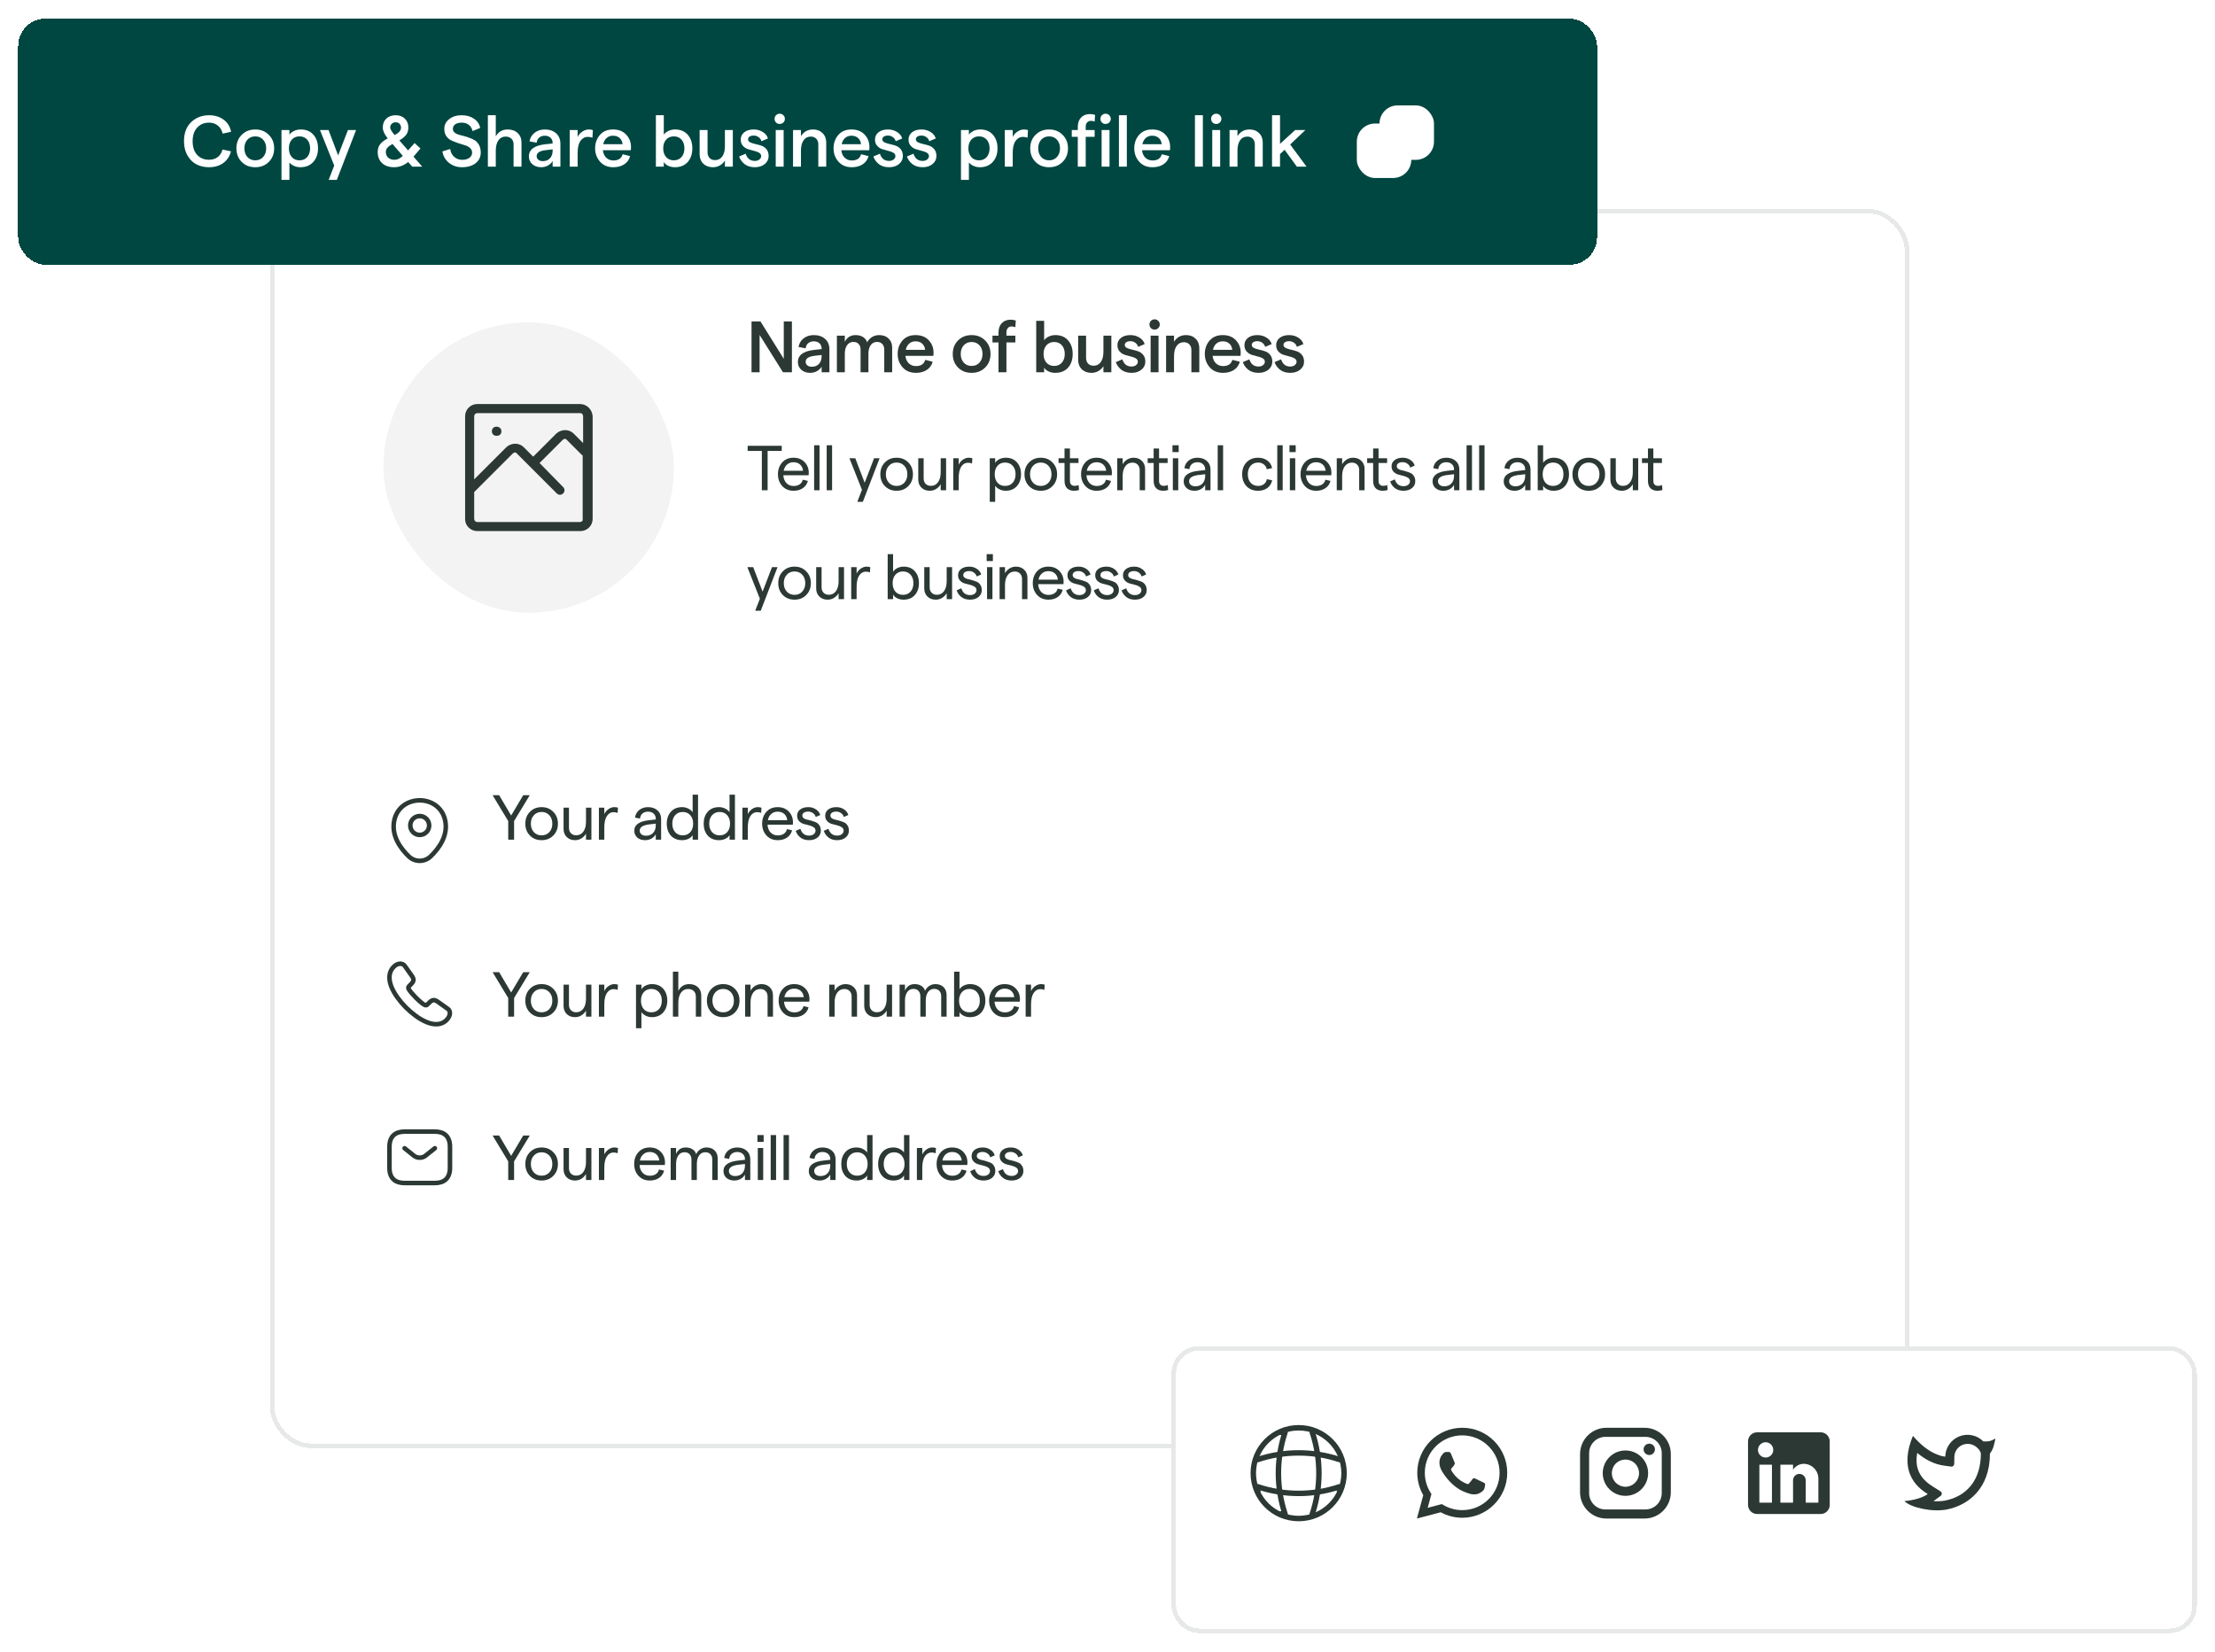 <svg width="488" height="364" viewBox="0 0 488 364" fill="none" xmlns="http://www.w3.org/2000/svg">
<g filter="url(#filter0_d_74_764)">
<rect x="60.471" y="43.035" width="359.153" height="271.059" rx="8" fill="white" shape-rendering="crispEdges"/>
<rect x="59.971" y="42.535" width="360.153" height="272.059" rx="8.5" stroke="#E7E9E8" shape-rendering="crispEdges"/>
<rect x="84.471" y="67.035" width="64" height="64" rx="32" fill="#CCCFCE" fill-opacity="0.24"/>
<path d="M127.771 85.035H105.171C103.671 85.035 102.471 86.235 102.471 87.735V110.435C102.471 111.835 103.671 113.035 105.171 113.035H127.871C129.371 113.035 130.571 111.835 130.571 110.335V87.735C130.471 86.235 129.271 85.035 127.771 85.035ZM105.171 87.035H127.871C128.171 87.035 128.471 87.335 128.471 87.735V93.635L126.371 91.535C125.371 90.535 123.671 90.535 122.571 91.535L117.471 96.635L115.371 94.535C114.371 93.535 112.671 93.535 111.571 94.535L104.471 101.635V87.735C104.471 87.335 104.771 87.035 105.171 87.035ZM127.771 111.035H105.171C104.771 111.035 104.471 110.735 104.471 110.335V104.435L112.971 95.935C113.271 95.635 113.671 95.635 113.871 95.935L122.671 104.735C122.871 104.935 123.171 105.035 123.371 105.035C123.571 105.035 123.871 104.935 124.071 104.735C124.471 104.335 124.471 103.735 124.071 103.335L118.871 98.035L123.971 92.935C124.271 92.635 124.671 92.635 124.871 92.935L128.171 96.235C128.271 96.335 128.271 96.335 128.371 96.335V110.335C128.471 110.735 128.171 111.035 127.771 111.035Z" fill="#2B3834"/>
<path d="M109.371 92.035H109.471C110.071 92.035 110.471 91.635 110.471 91.035C110.471 90.435 109.971 90.035 109.471 90.035H109.371C108.771 90.035 108.371 90.435 108.371 91.035C108.371 91.635 108.771 92.035 109.371 92.035Z" fill="#2B3834"/>
<path d="M165.575 78.035V66.835H167.543L172.679 75.075V66.835H174.471V78.035H172.503L167.351 69.811V78.035H165.575ZM179.276 69.843C180.321 69.843 181.159 70.126 181.788 70.691C182.417 71.246 182.732 72.019 182.732 73.011V78.035H181.02V76.803C180.785 77.209 180.439 77.539 179.98 77.795C179.521 78.041 179.025 78.163 178.492 78.163C177.692 78.163 177.041 77.939 176.54 77.491C176.039 77.043 175.788 76.473 175.788 75.779C175.788 74.243 177.025 73.347 179.5 73.091L181.02 72.931V72.819C181.02 72.329 180.86 71.939 180.54 71.651C180.231 71.363 179.809 71.219 179.276 71.219C178.785 71.219 178.38 71.358 178.06 71.635C177.74 71.902 177.553 72.275 177.5 72.755L175.932 72.467C176.06 71.678 176.433 71.043 177.052 70.563C177.671 70.083 178.412 69.843 179.276 69.843ZM178.844 76.819C179.516 76.819 180.044 76.611 180.428 76.195C180.812 75.779 181.009 75.235 181.02 74.563V74.227L179.484 74.403C178.161 74.553 177.5 74.995 177.5 75.731C177.5 76.051 177.623 76.313 177.868 76.515C178.113 76.718 178.439 76.819 178.844 76.819ZM184.382 78.035V69.971H186.126V71.331C186.617 70.339 187.406 69.843 188.494 69.843C189.145 69.843 189.689 69.982 190.126 70.259C190.574 70.537 190.883 70.931 191.054 71.443C191.278 70.974 191.625 70.59 192.094 70.291C192.563 69.993 193.102 69.843 193.71 69.843C194.574 69.843 195.262 70.099 195.774 70.611C196.297 71.113 196.558 71.774 196.558 72.595V78.035H194.814V73.027C194.814 72.515 194.67 72.11 194.382 71.811C194.105 71.502 193.715 71.347 193.214 71.347C192.627 71.347 192.163 71.587 191.822 72.067C191.491 72.537 191.326 73.166 191.326 73.955V78.035H189.598V73.027C189.598 72.515 189.459 72.11 189.182 71.811C188.905 71.502 188.515 71.347 188.014 71.347C187.427 71.347 186.963 71.587 186.622 72.067C186.291 72.547 186.126 73.177 186.126 73.955V78.035H184.382ZM205.673 73.699C205.673 73.987 205.662 74.227 205.641 74.419H199.481C199.555 75.113 199.801 75.662 200.217 76.067C200.643 76.473 201.177 76.675 201.817 76.675C202.35 76.675 202.793 76.558 203.145 76.323C203.497 76.078 203.726 75.737 203.833 75.299L205.481 75.715C205.267 76.494 204.835 77.097 204.185 77.523C203.534 77.95 202.734 78.163 201.785 78.163C200.558 78.163 199.582 77.758 198.857 76.947C198.131 76.126 197.769 75.145 197.769 74.003C197.769 72.851 198.115 71.87 198.809 71.059C199.513 70.249 200.478 69.843 201.705 69.843C202.942 69.843 203.913 70.222 204.617 70.979C205.321 71.737 205.673 72.643 205.673 73.699ZM199.561 73.091H203.817C203.763 72.526 203.55 72.073 203.177 71.731C202.814 71.39 202.323 71.219 201.705 71.219C201.15 71.219 200.686 71.385 200.313 71.715C199.939 72.035 199.689 72.494 199.561 73.091ZM214.066 78.163C212.85 78.163 211.853 77.774 211.074 76.995C210.296 76.206 209.906 75.209 209.906 74.003C209.906 72.798 210.296 71.806 211.074 71.027C211.853 70.238 212.85 69.843 214.066 69.843C215.272 69.843 216.264 70.238 217.042 71.027C217.832 71.806 218.226 72.798 218.226 74.003C218.226 75.209 217.832 76.206 217.042 76.995C216.264 77.774 215.272 78.163 214.066 78.163ZM212.322 75.907C212.77 76.398 213.352 76.643 214.066 76.643C214.781 76.643 215.357 76.398 215.794 75.907C216.242 75.417 216.466 74.782 216.466 74.003C216.466 73.225 216.242 72.59 215.794 72.099C215.357 71.609 214.781 71.363 214.066 71.363C213.352 71.363 212.77 71.609 212.322 72.099C211.885 72.59 211.666 73.225 211.666 74.003C211.666 74.782 211.885 75.417 212.322 75.907ZM219.987 78.035V71.459H218.659V69.971H219.987V69.283C219.987 68.398 220.233 67.705 220.723 67.203C221.214 66.702 221.854 66.451 222.643 66.451C223.038 66.451 223.422 66.51 223.795 66.627L223.699 68.099C223.422 67.993 223.145 67.939 222.867 67.939C222.526 67.939 222.249 68.062 222.035 68.307C221.833 68.542 221.731 68.857 221.731 69.251V69.971H223.699V71.459H221.731V78.035H219.987ZM232.471 78.163C231.938 78.163 231.447 78.057 230.999 77.843C230.551 77.63 230.231 77.353 230.039 77.011V78.035H228.295V66.707H230.039V70.979C230.284 70.638 230.626 70.366 231.063 70.163C231.511 69.95 231.991 69.843 232.503 69.843C233.698 69.843 234.631 70.227 235.303 70.995C235.986 71.763 236.327 72.766 236.327 74.003C236.327 75.251 235.986 76.259 235.303 77.027C234.62 77.785 233.676 78.163 232.471 78.163ZM230.551 75.923C230.978 76.403 231.543 76.643 232.247 76.643C232.951 76.643 233.516 76.403 233.943 75.923C234.37 75.433 234.583 74.793 234.583 74.003C234.583 73.203 234.37 72.563 233.943 72.083C233.516 71.603 232.951 71.363 232.247 71.363C231.543 71.363 230.978 71.603 230.551 72.083C230.124 72.563 229.911 73.203 229.911 74.003C229.911 74.793 230.124 75.433 230.551 75.923ZM244.847 69.971V78.035H243.103V76.691C242.826 77.139 242.458 77.497 241.999 77.763C241.541 78.03 241.029 78.163 240.463 78.163C239.589 78.163 238.879 77.902 238.335 77.379C237.802 76.846 237.535 76.147 237.535 75.283V69.971H239.279V74.883C239.279 75.395 239.429 75.811 239.727 76.131C240.026 76.441 240.431 76.595 240.943 76.595C241.615 76.595 242.143 76.323 242.527 75.779C242.911 75.235 243.103 74.478 243.103 73.507V69.971H244.847ZM249.294 78.163C248.388 78.163 247.636 77.934 247.038 77.475C246.452 77.006 246.052 76.446 245.838 75.795L247.278 75.187C247.609 76.243 248.281 76.771 249.294 76.771C249.7 76.771 250.03 76.67 250.286 76.467C250.553 76.265 250.686 76.014 250.686 75.715C250.686 75.395 250.532 75.145 250.222 74.963C249.913 74.782 249.534 74.643 249.086 74.547C248.649 74.441 248.212 74.318 247.774 74.179C247.337 74.03 246.964 73.779 246.654 73.427C246.345 73.075 246.19 72.617 246.19 72.051C246.19 71.411 246.446 70.883 246.958 70.467C247.481 70.051 248.174 69.843 249.038 69.843C249.796 69.843 250.468 70.03 251.054 70.403C251.641 70.766 252.02 71.241 252.19 71.827L250.75 72.435C250.654 72.051 250.441 71.747 250.11 71.523C249.79 71.299 249.438 71.187 249.054 71.187C248.67 71.187 248.366 71.262 248.142 71.411C247.918 71.55 247.806 71.753 247.806 72.019C247.806 72.297 247.961 72.515 248.27 72.675C248.58 72.825 248.953 72.947 249.39 73.043C249.838 73.139 250.286 73.262 250.734 73.411C251.182 73.561 251.561 73.827 251.87 74.211C252.18 74.595 252.334 75.091 252.334 75.699C252.334 76.403 252.052 76.99 251.486 77.459C250.921 77.929 250.19 78.163 249.294 78.163ZM254.365 68.627C254.045 68.627 253.778 68.521 253.565 68.307C253.351 68.083 253.245 67.817 253.245 67.507C253.245 67.187 253.351 66.921 253.565 66.707C253.778 66.483 254.045 66.371 254.365 66.371C254.695 66.371 254.967 66.483 255.181 66.707C255.405 66.921 255.517 67.187 255.517 67.507C255.517 67.817 255.405 68.083 255.181 68.307C254.967 68.521 254.695 68.627 254.365 68.627ZM253.501 78.035V69.971H255.245V78.035H253.501ZM256.913 78.035V69.971H258.657V71.315C259.276 70.334 260.161 69.843 261.313 69.843C262.177 69.843 262.876 70.11 263.409 70.643C263.953 71.166 264.225 71.859 264.225 72.723V78.035H262.481V73.123C262.481 72.611 262.332 72.201 262.033 71.891C261.735 71.571 261.335 71.411 260.833 71.411C260.151 71.411 259.617 71.683 259.233 72.227C258.849 72.771 258.657 73.529 258.657 74.499V78.035H256.913ZM273.345 73.699C273.345 73.987 273.334 74.227 273.313 74.419H267.153C267.227 75.113 267.473 75.662 267.889 76.067C268.315 76.473 268.849 76.675 269.489 76.675C270.022 76.675 270.465 76.558 270.817 76.323C271.169 76.078 271.398 75.737 271.505 75.299L273.153 75.715C272.939 76.494 272.507 77.097 271.857 77.523C271.206 77.95 270.406 78.163 269.457 78.163C268.23 78.163 267.254 77.758 266.529 76.947C265.803 76.126 265.441 75.145 265.441 74.003C265.441 72.851 265.787 71.87 266.481 71.059C267.185 70.249 268.15 69.843 269.377 69.843C270.614 69.843 271.585 70.222 272.289 70.979C272.993 71.737 273.345 72.643 273.345 73.699ZM267.233 73.091H271.489C271.435 72.526 271.222 72.073 270.849 71.731C270.486 71.39 269.995 71.219 269.377 71.219C268.822 71.219 268.358 71.385 267.985 71.715C267.611 72.035 267.361 72.494 267.233 73.091ZM277.272 78.163C276.366 78.163 275.614 77.934 275.016 77.475C274.43 77.006 274.03 76.446 273.816 75.795L275.256 75.187C275.587 76.243 276.259 76.771 277.272 76.771C277.678 76.771 278.008 76.67 278.264 76.467C278.531 76.265 278.664 76.014 278.664 75.715C278.664 75.395 278.51 75.145 278.2 74.963C277.891 74.782 277.512 74.643 277.064 74.547C276.627 74.441 276.19 74.318 275.752 74.179C275.315 74.03 274.942 73.779 274.632 73.427C274.323 73.075 274.168 72.617 274.168 72.051C274.168 71.411 274.424 70.883 274.936 70.467C275.459 70.051 276.152 69.843 277.016 69.843C277.774 69.843 278.446 70.03 279.032 70.403C279.619 70.766 279.998 71.241 280.168 71.827L278.728 72.435C278.632 72.051 278.419 71.747 278.088 71.523C277.768 71.299 277.416 71.187 277.032 71.187C276.648 71.187 276.344 71.262 276.12 71.411C275.896 71.55 275.784 71.753 275.784 72.019C275.784 72.297 275.939 72.515 276.248 72.675C276.558 72.825 276.931 72.947 277.368 73.043C277.816 73.139 278.264 73.262 278.712 73.411C279.16 73.561 279.539 73.827 279.848 74.211C280.158 74.595 280.312 75.091 280.312 75.699C280.312 76.403 280.03 76.99 279.464 77.459C278.899 77.929 278.168 78.163 277.272 78.163ZM284.263 78.163C283.356 78.163 282.604 77.934 282.007 77.475C281.42 77.006 281.02 76.446 280.807 75.795L282.247 75.187C282.578 76.243 283.25 76.771 284.263 76.771C284.668 76.771 284.999 76.67 285.255 76.467C285.522 76.265 285.655 76.014 285.655 75.715C285.655 75.395 285.5 75.145 285.191 74.963C284.882 74.782 284.503 74.643 284.055 74.547C283.618 74.441 283.18 74.318 282.743 74.179C282.306 74.03 281.932 73.779 281.623 73.427C281.314 73.075 281.159 72.617 281.159 72.051C281.159 71.411 281.415 70.883 281.927 70.467C282.45 70.051 283.143 69.843 284.007 69.843C284.764 69.843 285.436 70.03 286.023 70.403C286.61 70.766 286.988 71.241 287.159 71.827L285.719 72.435C285.623 72.051 285.41 71.747 285.079 71.523C284.759 71.299 284.407 71.187 284.023 71.187C283.639 71.187 283.335 71.262 283.111 71.411C282.887 71.55 282.775 71.753 282.775 72.019C282.775 72.297 282.93 72.515 283.239 72.675C283.548 72.825 283.922 72.947 284.359 73.043C284.807 73.139 285.255 73.262 285.703 73.411C286.151 73.561 286.53 73.827 286.839 74.211C287.148 74.595 287.303 75.091 287.303 75.699C287.303 76.403 287.02 76.99 286.455 77.459C285.89 77.929 285.159 78.163 284.263 78.163Z" fill="#2B3834"/>
<path d="M167.845 104.035V95.369H164.723V94.235H172.227V95.369H169.119V104.035H167.845ZM178.183 100.185C178.183 100.381 178.174 100.563 178.155 100.731H172.583C172.621 101.441 172.845 102.015 173.255 102.453C173.675 102.883 174.203 103.097 174.837 103.097C175.379 103.097 175.827 102.976 176.181 102.733C176.536 102.491 176.765 102.15 176.867 101.711L177.987 101.977C177.81 102.659 177.441 103.191 176.881 103.573C176.331 103.956 175.649 104.147 174.837 104.147C173.801 104.147 172.966 103.797 172.331 103.097C171.706 102.397 171.393 101.534 171.393 100.507C171.393 99.471 171.701 98.608 172.317 97.917C172.943 97.217 173.773 96.867 174.809 96.867C175.827 96.867 176.643 97.189 177.259 97.833C177.875 98.468 178.183 99.252 178.183 100.185ZM172.653 99.737H176.923C176.867 99.177 176.653 98.725 176.279 98.379C175.906 98.034 175.416 97.861 174.809 97.861C174.259 97.861 173.792 98.029 173.409 98.365C173.027 98.692 172.775 99.149 172.653 99.737ZM179.365 104.035V94.123H180.555V104.035H179.365ZM182.133 104.035V94.123H183.323V104.035H182.133ZM192.575 96.979H193.793L190.097 106.583H188.879L189.901 103.937L187.143 96.979H188.431L190.503 102.383L192.575 96.979ZM200.112 103.125C199.44 103.807 198.581 104.147 197.536 104.147C196.491 104.147 195.632 103.807 194.96 103.125C194.288 102.435 193.952 101.562 193.952 100.507C193.952 99.453 194.288 98.585 194.96 97.903C195.632 97.213 196.491 96.867 197.536 96.867C198.581 96.867 199.44 97.213 200.112 97.903C200.793 98.585 201.134 99.453 201.134 100.507C201.134 101.562 200.793 102.435 200.112 103.125ZM195.828 102.369C196.267 102.845 196.836 103.083 197.536 103.083C198.236 103.083 198.805 102.845 199.244 102.369C199.683 101.884 199.902 101.263 199.902 100.507C199.902 99.751 199.683 99.135 199.244 98.659C198.805 98.174 198.236 97.931 197.536 97.931C196.836 97.931 196.267 98.174 195.828 98.659C195.389 99.135 195.17 99.751 195.17 100.507C195.17 101.263 195.389 101.884 195.828 102.369ZM208.439 96.979V104.035H207.249V102.705C206.997 103.144 206.661 103.494 206.241 103.755C205.821 104.017 205.35 104.147 204.827 104.147C204.09 104.147 203.483 103.919 203.007 103.461C202.54 103.004 202.307 102.402 202.307 101.655V96.979H203.497V101.431C203.497 101.917 203.642 102.313 203.931 102.621C204.22 102.92 204.608 103.069 205.093 103.069C205.756 103.069 206.278 102.803 206.661 102.271C207.053 101.73 207.249 100.997 207.249 100.073V96.979H208.439ZM214.153 98.141C213.892 98.029 213.589 97.973 213.243 97.973C212.646 97.973 212.156 98.263 211.773 98.841C211.4 99.411 211.213 100.246 211.213 101.347V104.035H210.023V96.979H211.213V98.407C211.419 97.959 211.727 97.591 212.137 97.301C212.548 97.012 212.973 96.867 213.411 96.867C213.719 96.867 213.99 96.909 214.223 96.993L214.153 98.141ZM218.06 106.583V96.979H219.25V98.001C219.446 97.675 219.754 97.404 220.174 97.189C220.603 96.975 221.07 96.867 221.574 96.867C222.628 96.867 223.454 97.208 224.052 97.889C224.649 98.561 224.948 99.434 224.948 100.507C224.948 101.571 224.644 102.444 224.038 103.125C223.431 103.807 222.6 104.147 221.546 104.147C221.098 104.147 220.664 104.049 220.244 103.853C219.824 103.648 219.492 103.382 219.25 103.055V106.583H218.06ZM221.434 103.083C222.134 103.083 222.694 102.85 223.114 102.383C223.534 101.907 223.744 101.282 223.744 100.507C223.744 99.733 223.534 99.112 223.114 98.645C222.694 98.169 222.134 97.931 221.434 97.931C220.743 97.931 220.188 98.169 219.768 98.645C219.357 99.112 219.152 99.733 219.152 100.507C219.152 101.282 219.357 101.907 219.768 102.383C220.188 102.85 220.743 103.083 221.434 103.083ZM231.872 103.125C231.2 103.807 230.341 104.147 229.296 104.147C228.25 104.147 227.392 103.807 226.72 103.125C226.048 102.435 225.712 101.562 225.712 100.507C225.712 99.453 226.048 98.585 226.72 97.903C227.392 97.213 228.25 96.867 229.296 96.867C230.341 96.867 231.2 97.213 231.872 97.903C232.553 98.585 232.894 99.453 232.894 100.507C232.894 101.562 232.553 102.435 231.872 103.125ZM227.588 102.369C228.026 102.845 228.596 103.083 229.296 103.083C229.996 103.083 230.565 102.845 231.004 102.369C231.442 101.884 231.662 101.263 231.662 100.507C231.662 99.751 231.442 99.135 231.004 98.659C230.565 98.174 229.996 97.931 229.296 97.931C228.596 97.931 228.026 98.174 227.588 98.659C227.149 99.135 226.93 99.751 226.93 100.507C226.93 101.263 227.149 101.884 227.588 102.369ZM237.723 103.979C237.415 104.091 237.046 104.147 236.617 104.147C235.982 104.147 235.474 103.965 235.091 103.601C234.718 103.228 234.531 102.668 234.531 101.921V98.029H233.215V96.979H234.531V94.837H235.721V96.979H237.611V98.029H235.721V101.963C235.721 102.327 235.814 102.603 236.001 102.789C236.188 102.976 236.44 103.069 236.757 103.069C237.102 103.069 237.396 103.009 237.639 102.887L237.723 103.979ZM244.968 100.185C244.968 100.381 244.959 100.563 244.94 100.731H239.368C239.405 101.441 239.629 102.015 240.04 102.453C240.46 102.883 240.987 103.097 241.622 103.097C242.163 103.097 242.611 102.976 242.966 102.733C243.321 102.491 243.549 102.15 243.652 101.711L244.772 101.977C244.595 102.659 244.226 103.191 243.666 103.573C243.115 103.956 242.434 104.147 241.622 104.147C240.586 104.147 239.751 103.797 239.116 103.097C238.491 102.397 238.178 101.534 238.178 100.507C238.178 99.471 238.486 98.608 239.102 97.917C239.727 97.217 240.558 96.867 241.594 96.867C242.611 96.867 243.428 97.189 244.044 97.833C244.66 98.468 244.968 99.252 244.968 100.185ZM239.438 99.737H243.708C243.652 99.177 243.437 98.725 243.064 98.379C242.691 98.034 242.201 97.861 241.594 97.861C241.043 97.861 240.577 98.029 240.194 98.365C239.811 98.692 239.559 99.149 239.438 99.737ZM246.15 104.035V96.979H247.34V98.309C247.592 97.871 247.928 97.521 248.348 97.259C248.768 96.998 249.239 96.867 249.762 96.867C250.499 96.867 251.101 97.096 251.568 97.553C252.044 98.011 252.282 98.613 252.282 99.359V104.035H251.092V99.583C251.092 99.098 250.947 98.706 250.658 98.407C250.369 98.099 249.981 97.945 249.496 97.945C248.833 97.945 248.306 98.216 247.914 98.757C247.531 99.289 247.34 100.017 247.34 100.941V104.035H246.15ZM257.359 103.979C257.051 104.091 256.682 104.147 256.253 104.147C255.618 104.147 255.109 103.965 254.727 103.601C254.353 103.228 254.167 102.668 254.167 101.921V98.029H252.851V96.979H254.167V94.837H255.357V96.979H257.247V98.029H255.357V101.963C255.357 102.327 255.45 102.603 255.637 102.789C255.823 102.976 256.075 103.069 256.393 103.069C256.738 103.069 257.032 103.009 257.275 102.887L257.359 103.979ZM258.313 94.123H259.685V95.635H258.313V94.123ZM258.397 104.035V96.979H259.587V104.035H258.397ZM263.796 96.867C264.664 96.867 265.364 97.105 265.896 97.581C266.428 98.057 266.694 98.701 266.694 99.513V104.035H265.518V102.831C265.313 103.233 264.996 103.555 264.566 103.797C264.146 104.031 263.68 104.147 263.166 104.147C262.466 104.147 261.892 103.956 261.444 103.573C261.006 103.181 260.786 102.677 260.786 102.061C260.786 100.736 261.906 99.961 264.146 99.737L265.518 99.583V99.443C265.518 98.958 265.36 98.575 265.042 98.295C264.734 98.006 264.319 97.861 263.796 97.861C263.311 97.861 262.91 97.997 262.592 98.267C262.275 98.538 262.093 98.911 262.046 99.387L260.94 99.177C261.043 98.477 261.356 97.917 261.878 97.497C262.41 97.077 263.05 96.867 263.796 96.867ZM263.348 103.167C264.03 103.167 264.562 102.957 264.944 102.537C265.327 102.117 265.518 101.553 265.518 100.843V100.507L264.146 100.661C262.7 100.82 261.976 101.282 261.976 102.047C261.976 102.374 262.102 102.645 262.354 102.859C262.616 103.065 262.947 103.167 263.348 103.167ZM268.279 104.035V94.123H269.469V104.035H268.279ZM277.167 104.147C276.122 104.147 275.277 103.816 274.633 103.153C273.989 102.481 273.667 101.599 273.667 100.507C273.667 99.415 273.989 98.538 274.633 97.875C275.277 97.203 276.122 96.867 277.167 96.867C277.989 96.867 278.675 97.077 279.225 97.497C279.785 97.908 280.131 98.463 280.261 99.163L279.085 99.401C279.011 98.972 278.801 98.622 278.455 98.351C278.11 98.071 277.69 97.931 277.195 97.931C276.505 97.931 275.949 98.169 275.529 98.645C275.119 99.112 274.913 99.733 274.913 100.507C274.913 101.282 275.119 101.907 275.529 102.383C275.949 102.85 276.505 103.083 277.195 103.083C277.699 103.083 278.119 102.953 278.455 102.691C278.801 102.43 279.02 102.066 279.113 101.599L280.275 101.837C280.126 102.565 279.771 103.135 279.211 103.545C278.661 103.947 277.979 104.147 277.167 104.147ZM281.407 104.035V94.123H282.597V104.035H281.407ZM284.09 94.123H285.462V95.635H284.09V94.123ZM284.174 104.035V96.979H285.364V104.035H284.174ZM293.325 100.185C293.325 100.381 293.316 100.563 293.297 100.731H287.725C287.763 101.441 287.987 102.015 288.397 102.453C288.817 102.883 289.345 103.097 289.979 103.097C290.521 103.097 290.969 102.976 291.323 102.733C291.678 102.491 291.907 102.15 292.009 101.711L293.129 101.977C292.952 102.659 292.583 103.191 292.023 103.573C291.473 103.956 290.791 104.147 289.979 104.147C288.943 104.147 288.108 103.797 287.473 103.097C286.848 102.397 286.535 101.534 286.535 100.507C286.535 99.471 286.843 98.608 287.459 97.917C288.085 97.217 288.915 96.867 289.951 96.867C290.969 96.867 291.785 97.189 292.401 97.833C293.017 98.468 293.325 99.252 293.325 100.185ZM287.795 99.737H292.065C292.009 99.177 291.795 98.725 291.421 98.379C291.048 98.034 290.558 97.861 289.951 97.861C289.401 97.861 288.934 98.029 288.551 98.365C288.169 98.692 287.917 99.149 287.795 99.737ZM294.507 104.035V96.979H295.697V98.309C295.949 97.871 296.285 97.521 296.705 97.259C297.125 96.998 297.597 96.867 298.119 96.867C298.857 96.867 299.459 97.096 299.925 97.553C300.401 98.011 300.639 98.613 300.639 99.359V104.035H299.449V99.583C299.449 99.098 299.305 98.706 299.015 98.407C298.726 98.099 298.339 97.945 297.853 97.945C297.191 97.945 296.663 98.216 296.271 98.757C295.889 99.289 295.697 100.017 295.697 100.941V104.035H294.507ZM305.716 103.979C305.408 104.091 305.039 104.147 304.61 104.147C303.975 104.147 303.467 103.965 303.084 103.601C302.711 103.228 302.524 102.668 302.524 101.921V98.029H301.208V96.979H302.524V94.837H303.714V96.979H305.604V98.029H303.714V101.963C303.714 102.327 303.807 102.603 303.994 102.789C304.181 102.976 304.433 103.069 304.75 103.069C305.095 103.069 305.389 103.009 305.632 102.887L305.716 103.979ZM309.216 104.147C308.432 104.147 307.788 103.947 307.284 103.545C306.79 103.144 306.454 102.659 306.276 102.089L307.298 101.641C307.616 102.64 308.255 103.139 309.216 103.139C309.636 103.139 309.977 103.037 310.238 102.831C310.509 102.617 310.644 102.36 310.644 102.061C310.644 101.735 310.504 101.478 310.224 101.291C309.944 101.105 309.604 100.965 309.202 100.871C308.81 100.778 308.414 100.675 308.012 100.563C307.62 100.442 307.284 100.232 307.004 99.933C306.724 99.635 306.584 99.238 306.584 98.743C306.584 98.183 306.808 97.731 307.256 97.385C307.704 97.04 308.306 96.867 309.062 96.867C309.688 96.867 310.243 97.031 310.728 97.357C311.214 97.675 311.531 98.09 311.68 98.603L310.686 99.037C310.593 98.683 310.388 98.398 310.07 98.183C309.762 97.959 309.417 97.847 309.034 97.847C308.633 97.847 308.316 97.927 308.082 98.085C307.849 98.235 307.732 98.449 307.732 98.729C307.732 98.963 307.83 99.154 308.026 99.303C308.232 99.453 308.484 99.56 308.782 99.625C309.09 99.681 309.422 99.765 309.776 99.877C310.131 99.98 310.458 100.097 310.756 100.227C311.055 100.358 311.302 100.582 311.498 100.899C311.704 101.207 311.806 101.59 311.806 102.047C311.806 102.663 311.568 103.167 311.092 103.559C310.616 103.951 309.991 104.147 309.216 104.147ZM318.626 96.867C319.494 96.867 320.194 97.105 320.726 97.581C321.258 98.057 321.524 98.701 321.524 99.513V104.035H320.348V102.831C320.143 103.233 319.825 103.555 319.396 103.797C318.976 104.031 318.509 104.147 317.996 104.147C317.296 104.147 316.722 103.956 316.274 103.573C315.835 103.181 315.616 102.677 315.616 102.061C315.616 100.736 316.736 99.961 318.976 99.737L320.348 99.583V99.443C320.348 98.958 320.189 98.575 319.872 98.295C319.564 98.006 319.149 97.861 318.626 97.861C318.141 97.861 317.739 97.997 317.422 98.267C317.105 98.538 316.923 98.911 316.876 99.387L315.77 99.177C315.873 98.477 316.185 97.917 316.708 97.497C317.24 97.077 317.879 96.867 318.626 96.867ZM318.178 103.167C318.859 103.167 319.391 102.957 319.774 102.537C320.157 102.117 320.348 101.553 320.348 100.843V100.507L318.976 100.661C317.529 100.82 316.806 101.282 316.806 102.047C316.806 102.374 316.932 102.645 317.184 102.859C317.445 103.065 317.777 103.167 318.178 103.167ZM323.109 104.035V94.123H324.299V104.035H323.109ZM325.876 104.035V94.123H327.066V104.035H325.876ZM334.302 96.867C335.17 96.867 335.87 97.105 336.402 97.581C336.934 98.057 337.2 98.701 337.2 99.513V104.035H336.024V102.831C335.819 103.233 335.502 103.555 335.072 103.797C334.652 104.031 334.186 104.147 333.672 104.147C332.972 104.147 332.398 103.956 331.95 103.573C331.512 103.181 331.292 102.677 331.292 102.061C331.292 100.736 332.412 99.961 334.652 99.737L336.024 99.583V99.443C336.024 98.958 335.866 98.575 335.548 98.295C335.24 98.006 334.825 97.861 334.302 97.861C333.817 97.861 333.416 97.997 333.098 98.267C332.781 98.538 332.599 98.911 332.552 99.387L331.446 99.177C331.549 98.477 331.862 97.917 332.384 97.497C332.916 97.077 333.556 96.867 334.302 96.867ZM333.854 103.167C334.536 103.167 335.068 102.957 335.45 102.537C335.833 102.117 336.024 101.553 336.024 100.843V100.507L334.652 100.661C333.206 100.82 332.482 101.282 332.482 102.047C332.482 102.374 332.608 102.645 332.86 102.859C333.122 103.065 333.453 103.167 333.854 103.167ZM342.271 104.147C341.758 104.147 341.286 104.04 340.857 103.825C340.428 103.611 340.134 103.34 339.975 103.013V104.035H338.785V94.123H339.975V97.987C340.199 97.651 340.521 97.381 340.941 97.175C341.37 96.97 341.818 96.867 342.285 96.867C343.349 96.867 344.18 97.208 344.777 97.889C345.374 98.561 345.673 99.434 345.673 100.507C345.673 101.581 345.37 102.458 344.763 103.139C344.166 103.811 343.335 104.147 342.271 104.147ZM340.493 102.383C340.913 102.85 341.468 103.083 342.159 103.083C342.85 103.083 343.405 102.85 343.825 102.383C344.245 101.907 344.455 101.282 344.455 100.507C344.455 99.733 344.245 99.112 343.825 98.645C343.405 98.169 342.85 97.931 342.159 97.931C341.468 97.931 340.913 98.169 340.493 98.645C340.082 99.112 339.877 99.733 339.877 100.507C339.877 101.282 340.082 101.907 340.493 102.383ZM352.597 103.125C351.925 103.807 351.067 104.147 350.021 104.147C348.976 104.147 348.117 103.807 347.445 103.125C346.773 102.435 346.437 101.562 346.437 100.507C346.437 99.453 346.773 98.585 347.445 97.903C348.117 97.213 348.976 96.867 350.021 96.867C351.067 96.867 351.925 97.213 352.597 97.903C353.279 98.585 353.619 99.453 353.619 100.507C353.619 101.562 353.279 102.435 352.597 103.125ZM348.313 102.369C348.752 102.845 349.321 103.083 350.021 103.083C350.721 103.083 351.291 102.845 351.729 102.369C352.168 101.884 352.387 101.263 352.387 100.507C352.387 99.751 352.168 99.135 351.729 98.659C351.291 98.174 350.721 97.931 350.021 97.931C349.321 97.931 348.752 98.174 348.313 98.659C347.875 99.135 347.655 99.751 347.655 100.507C347.655 101.263 347.875 101.884 348.313 102.369ZM360.924 96.979V104.035H359.734V102.705C359.482 103.144 359.146 103.494 358.726 103.755C358.306 104.017 357.835 104.147 357.312 104.147C356.575 104.147 355.968 103.919 355.492 103.461C355.025 103.004 354.792 102.402 354.792 101.655V96.979H355.982V101.431C355.982 101.917 356.127 102.313 356.416 102.621C356.705 102.92 357.093 103.069 357.578 103.069C358.241 103.069 358.763 102.803 359.146 102.271C359.538 101.73 359.734 100.997 359.734 100.073V96.979H360.924ZM366.26 103.979C365.952 104.091 365.584 104.147 365.154 104.147C364.52 104.147 364.011 103.965 363.628 103.601C363.255 103.228 363.068 102.668 363.068 101.921V98.029H361.752V96.979H363.068V94.837H364.258V96.979H366.148V98.029H364.258V101.963C364.258 102.327 364.352 102.603 364.538 102.789C364.725 102.976 364.977 103.069 365.294 103.069C365.64 103.069 365.934 103.009 366.176 102.887L366.26 103.979ZM170.085 120.979H171.303L167.607 130.583H166.389L167.411 127.937L164.653 120.979H165.941L168.013 126.383L170.085 120.979ZM177.622 127.125C176.95 127.807 176.091 128.147 175.046 128.147C174 128.147 173.142 127.807 172.47 127.125C171.798 126.435 171.462 125.562 171.462 124.507C171.462 123.453 171.798 122.585 172.47 121.903C173.142 121.213 174 120.867 175.046 120.867C176.091 120.867 176.95 121.213 177.622 121.903C178.303 122.585 178.644 123.453 178.644 124.507C178.644 125.562 178.303 126.435 177.622 127.125ZM173.338 126.369C173.776 126.845 174.346 127.083 175.046 127.083C175.746 127.083 176.315 126.845 176.754 126.369C177.192 125.884 177.412 125.263 177.412 124.507C177.412 123.751 177.192 123.135 176.754 122.659C176.315 122.174 175.746 121.931 175.046 121.931C174.346 121.931 173.776 122.174 173.338 122.659C172.899 123.135 172.68 123.751 172.68 124.507C172.68 125.263 172.899 125.884 173.338 126.369ZM185.949 120.979V128.035H184.759V126.705C184.507 127.144 184.171 127.494 183.751 127.755C183.331 128.017 182.859 128.147 182.337 128.147C181.599 128.147 180.993 127.919 180.517 127.461C180.05 127.004 179.817 126.402 179.817 125.655V120.979H181.007V125.431C181.007 125.917 181.151 126.313 181.441 126.621C181.73 126.92 182.117 127.069 182.603 127.069C183.265 127.069 183.788 126.803 184.171 126.271C184.563 125.73 184.759 124.997 184.759 124.073V120.979H185.949ZM191.663 122.141C191.402 122.029 191.098 121.973 190.753 121.973C190.156 121.973 189.666 122.263 189.283 122.841C188.91 123.411 188.723 124.246 188.723 125.347V128.035H187.533V120.979H188.723V122.407C188.928 121.959 189.236 121.591 189.647 121.301C190.058 121.012 190.482 120.867 190.921 120.867C191.229 120.867 191.5 120.909 191.733 120.993L191.663 122.141ZM199.055 128.147C198.542 128.147 198.071 128.04 197.641 127.825C197.212 127.611 196.918 127.34 196.759 127.013V128.035H195.569V118.123H196.759V121.987C196.983 121.651 197.305 121.381 197.725 121.175C198.155 120.97 198.603 120.867 199.069 120.867C200.133 120.867 200.964 121.208 201.561 121.889C202.159 122.561 202.457 123.434 202.457 124.507C202.457 125.581 202.154 126.458 201.547 127.139C200.95 127.811 200.119 128.147 199.055 128.147ZM197.277 126.383C197.697 126.85 198.253 127.083 198.943 127.083C199.634 127.083 200.189 126.85 200.609 126.383C201.029 125.907 201.239 125.282 201.239 124.507C201.239 123.733 201.029 123.112 200.609 122.645C200.189 122.169 199.634 121.931 198.943 121.931C198.253 121.931 197.697 122.169 197.277 122.645C196.867 123.112 196.661 123.733 196.661 124.507C196.661 125.282 196.867 125.907 197.277 126.383ZM209.76 120.979V128.035H208.57V126.705C208.318 127.144 207.982 127.494 207.562 127.755C207.142 128.017 206.67 128.147 206.148 128.147C205.41 128.147 204.804 127.919 204.328 127.461C203.861 127.004 203.628 126.402 203.628 125.655V120.979H204.818V125.431C204.818 125.917 204.962 126.313 205.252 126.621C205.541 126.92 205.928 127.069 206.414 127.069C207.076 127.069 207.599 126.803 207.982 126.271C208.374 125.73 208.57 124.997 208.57 124.073V120.979H209.76ZM213.71 128.147C212.926 128.147 212.282 127.947 211.778 127.545C211.283 127.144 210.947 126.659 210.77 126.089L211.792 125.641C212.109 126.64 212.749 127.139 213.71 127.139C214.13 127.139 214.471 127.037 214.732 126.831C215.003 126.617 215.138 126.36 215.138 126.061C215.138 125.735 214.998 125.478 214.718 125.291C214.438 125.105 214.097 124.965 213.696 124.871C213.304 124.778 212.907 124.675 212.506 124.563C212.114 124.442 211.778 124.232 211.498 123.933C211.218 123.635 211.078 123.238 211.078 122.743C211.078 122.183 211.302 121.731 211.75 121.385C212.198 121.04 212.8 120.867 213.556 120.867C214.181 120.867 214.737 121.031 215.222 121.357C215.707 121.675 216.025 122.09 216.174 122.603L215.18 123.037C215.087 122.683 214.881 122.398 214.564 122.183C214.256 121.959 213.911 121.847 213.528 121.847C213.127 121.847 212.809 121.927 212.576 122.085C212.343 122.235 212.226 122.449 212.226 122.729C212.226 122.963 212.324 123.154 212.52 123.303C212.725 123.453 212.977 123.56 213.276 123.625C213.584 123.681 213.915 123.765 214.27 123.877C214.625 123.98 214.951 124.097 215.25 124.227C215.549 124.358 215.796 124.582 215.992 124.899C216.197 125.207 216.3 125.59 216.3 126.047C216.3 126.663 216.062 127.167 215.586 127.559C215.11 127.951 214.485 128.147 213.71 128.147ZM217.377 118.123H218.749V119.635H217.377V118.123ZM217.461 128.035V120.979H218.651V128.035H217.461ZM220.228 128.035V120.979H221.418V122.309C221.67 121.871 222.006 121.521 222.426 121.259C222.846 120.998 223.317 120.867 223.84 120.867C224.577 120.867 225.179 121.096 225.646 121.553C226.122 122.011 226.36 122.613 226.36 123.359V128.035H225.17V123.583C225.17 123.098 225.025 122.706 224.736 122.407C224.447 122.099 224.059 121.945 223.574 121.945C222.911 121.945 222.384 122.216 221.992 122.757C221.609 123.289 221.418 124.017 221.418 124.941V128.035H220.228ZM234.328 124.185C234.328 124.381 234.319 124.563 234.3 124.731H228.728C228.766 125.441 228.99 126.015 229.4 126.453C229.82 126.883 230.348 127.097 230.982 127.097C231.524 127.097 231.972 126.976 232.326 126.733C232.681 126.491 232.91 126.15 233.012 125.711L234.132 125.977C233.955 126.659 233.586 127.191 233.026 127.573C232.476 127.956 231.794 128.147 230.982 128.147C229.946 128.147 229.111 127.797 228.476 127.097C227.851 126.397 227.538 125.534 227.538 124.507C227.538 123.471 227.846 122.608 228.462 121.917C229.088 121.217 229.918 120.867 230.954 120.867C231.972 120.867 232.788 121.189 233.404 121.833C234.02 122.468 234.328 123.252 234.328 124.185ZM228.798 123.737H233.068C233.012 123.177 232.798 122.725 232.424 122.379C232.051 122.034 231.561 121.861 230.954 121.861C230.404 121.861 229.937 122.029 229.554 122.365C229.172 122.692 228.92 123.149 228.798 123.737ZM237.808 128.147C237.024 128.147 236.38 127.947 235.876 127.545C235.381 127.144 235.045 126.659 234.868 126.089L235.89 125.641C236.207 126.64 236.847 127.139 237.808 127.139C238.228 127.139 238.569 127.037 238.83 126.831C239.101 126.617 239.236 126.36 239.236 126.061C239.236 125.735 239.096 125.478 238.816 125.291C238.536 125.105 238.195 124.965 237.794 124.871C237.402 124.778 237.005 124.675 236.604 124.563C236.212 124.442 235.876 124.232 235.596 123.933C235.316 123.635 235.176 123.238 235.176 122.743C235.176 122.183 235.4 121.731 235.848 121.385C236.296 121.04 236.898 120.867 237.654 120.867C238.279 120.867 238.835 121.031 239.32 121.357C239.805 121.675 240.123 122.09 240.272 122.603L239.278 123.037C239.185 122.683 238.979 122.398 238.662 122.183C238.354 121.959 238.009 121.847 237.626 121.847C237.225 121.847 236.907 121.927 236.674 122.085C236.441 122.235 236.324 122.449 236.324 122.729C236.324 122.963 236.422 123.154 236.618 123.303C236.823 123.453 237.075 123.56 237.374 123.625C237.682 123.681 238.013 123.765 238.368 123.877C238.723 123.98 239.049 124.097 239.348 124.227C239.647 124.358 239.894 124.582 240.09 124.899C240.295 125.207 240.398 125.59 240.398 126.047C240.398 126.663 240.16 127.167 239.684 127.559C239.208 127.951 238.583 128.147 237.808 128.147ZM243.925 128.147C243.141 128.147 242.497 127.947 241.993 127.545C241.498 127.144 241.162 126.659 240.985 126.089L242.007 125.641C242.324 126.64 242.964 127.139 243.925 127.139C244.345 127.139 244.686 127.037 244.947 126.831C245.218 126.617 245.353 126.36 245.353 126.061C245.353 125.735 245.213 125.478 244.933 125.291C244.653 125.105 244.312 124.965 243.911 124.871C243.519 124.778 243.122 124.675 242.721 124.563C242.329 124.442 241.993 124.232 241.713 123.933C241.433 123.635 241.293 123.238 241.293 122.743C241.293 122.183 241.517 121.731 241.965 121.385C242.413 121.04 243.015 120.867 243.771 120.867C244.396 120.867 244.952 121.031 245.437 121.357C245.922 121.675 246.24 122.09 246.389 122.603L245.395 123.037C245.302 122.683 245.096 122.398 244.779 122.183C244.471 121.959 244.126 121.847 243.743 121.847C243.342 121.847 243.024 121.927 242.791 122.085C242.558 122.235 242.441 122.449 242.441 122.729C242.441 122.963 242.539 123.154 242.735 123.303C242.94 123.453 243.192 123.56 243.491 123.625C243.799 123.681 244.13 123.765 244.485 123.877C244.84 123.98 245.166 124.097 245.465 124.227C245.764 124.358 246.011 124.582 246.207 124.899C246.412 125.207 246.515 125.59 246.515 126.047C246.515 126.663 246.277 127.167 245.801 127.559C245.325 127.951 244.7 128.147 243.925 128.147ZM250.042 128.147C249.258 128.147 248.614 127.947 248.11 127.545C247.615 127.144 247.279 126.659 247.102 126.089L248.124 125.641C248.441 126.64 249.08 127.139 250.042 127.139C250.462 127.139 250.802 127.037 251.064 126.831C251.334 126.617 251.47 126.36 251.47 126.061C251.47 125.735 251.33 125.478 251.05 125.291C250.77 125.105 250.429 124.965 250.028 124.871C249.636 124.778 249.239 124.675 248.838 124.563C248.446 124.442 248.11 124.232 247.83 123.933C247.55 123.635 247.41 123.238 247.41 122.743C247.41 122.183 247.634 121.731 248.082 121.385C248.53 121.04 249.132 120.867 249.888 120.867C250.513 120.867 251.068 121.031 251.554 121.357C252.039 121.675 252.356 122.09 252.506 122.603L251.512 123.037C251.418 122.683 251.213 122.398 250.896 122.183C250.588 121.959 250.242 121.847 249.86 121.847C249.458 121.847 249.141 121.927 248.908 122.085C248.674 122.235 248.558 122.449 248.558 122.729C248.558 122.963 248.656 123.154 248.852 123.303C249.057 123.453 249.309 123.56 249.608 123.625C249.916 123.681 250.247 123.765 250.602 123.877C250.956 123.98 251.283 124.097 251.582 124.227C251.88 124.358 252.128 124.582 252.324 124.899C252.529 125.207 252.632 125.59 252.632 126.047C252.632 126.663 252.394 127.167 251.918 127.559C251.442 127.951 250.816 128.147 250.042 128.147Z" fill="#2B3834"/>
<path d="M92.471 179.989C93.619 179.989 94.551 179.057 94.551 177.909C94.551 176.76 93.619 175.829 92.471 175.829C91.322 175.829 90.391 176.76 90.391 177.909C90.391 179.057 91.322 179.989 92.471 179.989Z" stroke="#2B3834"/>
<path d="M86.884 176.695C88.197 170.922 96.751 170.929 98.057 176.702C98.824 180.089 96.717 182.955 94.871 184.729C93.531 186.022 91.411 186.022 90.064 184.729C88.224 182.955 86.117 180.082 86.884 176.695Z" stroke="#2B3834"/>
<path d="M111.971 181.035V176.933L108.527 171.235H109.969L112.615 175.715L115.275 171.235H116.717L113.259 176.933V181.035H111.971ZM121.897 180.125C121.225 180.807 120.366 181.147 119.321 181.147C118.276 181.147 117.417 180.807 116.745 180.125C116.073 179.435 115.737 178.562 115.737 177.507C115.737 176.453 116.073 175.585 116.745 174.903C117.417 174.213 118.276 173.867 119.321 173.867C120.366 173.867 121.225 174.213 121.897 174.903C122.578 175.585 122.919 176.453 122.919 177.507C122.919 178.562 122.578 179.435 121.897 180.125ZM117.613 179.369C118.052 179.845 118.621 180.083 119.321 180.083C120.021 180.083 120.59 179.845 121.029 179.369C121.468 178.884 121.687 178.263 121.687 177.507C121.687 176.751 121.468 176.135 121.029 175.659C120.59 175.174 120.021 174.931 119.321 174.931C118.621 174.931 118.052 175.174 117.613 175.659C117.174 176.135 116.955 176.751 116.955 177.507C116.955 178.263 117.174 178.884 117.613 179.369ZM130.294 173.979V181.035H129.104V179.705C128.852 180.144 128.516 180.494 128.096 180.755C127.676 181.017 127.204 181.147 126.682 181.147C125.944 181.147 125.338 180.919 124.862 180.461C124.395 180.004 124.162 179.402 124.162 178.655V173.979H125.352V178.431C125.352 178.917 125.496 179.313 125.786 179.621C126.075 179.92 126.462 180.069 126.948 180.069C127.61 180.069 128.133 179.803 128.516 179.271C128.908 178.73 129.104 177.997 129.104 177.073V173.979H130.294ZM136.078 175.141C135.817 175.029 135.513 174.973 135.168 174.973C134.571 174.973 134.081 175.263 133.698 175.841C133.325 176.411 133.138 177.246 133.138 178.347V181.035H131.948V173.979H133.138V175.407C133.343 174.959 133.651 174.591 134.062 174.301C134.473 174.012 134.897 173.867 135.336 173.867C135.644 173.867 135.915 173.909 136.148 173.993L136.078 175.141ZM142.756 173.867C143.624 173.867 144.324 174.105 144.856 174.581C145.388 175.057 145.654 175.701 145.654 176.513V181.035H144.478V179.831C144.273 180.233 143.956 180.555 143.526 180.797C143.106 181.031 142.64 181.147 142.126 181.147C141.426 181.147 140.852 180.956 140.404 180.573C139.966 180.181 139.746 179.677 139.746 179.061C139.746 177.736 140.866 176.961 143.106 176.737L144.478 176.583V176.443C144.478 175.958 144.32 175.575 144.002 175.295C143.694 175.006 143.279 174.861 142.756 174.861C142.271 174.861 141.87 174.997 141.552 175.267C141.235 175.538 141.053 175.911 141.006 176.387L139.9 176.177C140.003 175.477 140.316 174.917 140.838 174.497C141.37 174.077 142.01 173.867 142.756 173.867ZM142.308 180.167C142.99 180.167 143.522 179.957 143.904 179.537C144.287 179.117 144.478 178.553 144.478 177.843V177.507L143.106 177.661C141.66 177.82 140.936 178.282 140.936 179.047C140.936 179.374 141.062 179.645 141.314 179.859C141.576 180.065 141.907 180.167 142.308 180.167ZM150.305 181.147C149.241 181.147 148.406 180.811 147.799 180.139C147.202 179.458 146.903 178.581 146.903 177.507C146.903 176.434 147.202 175.561 147.799 174.889C148.397 174.208 149.227 173.867 150.291 173.867C150.758 173.867 151.201 173.97 151.621 174.175C152.051 174.381 152.377 174.651 152.601 174.987V171.123H153.791V181.035H152.601V180.013C152.443 180.34 152.149 180.611 151.719 180.825C151.29 181.04 150.819 181.147 150.305 181.147ZM148.751 179.383C149.171 179.85 149.727 180.083 150.417 180.083C151.108 180.083 151.663 179.85 152.083 179.383C152.503 178.907 152.713 178.282 152.713 177.507C152.713 176.733 152.503 176.112 152.083 175.645C151.663 175.169 151.108 174.931 150.417 174.931C149.727 174.931 149.171 175.169 148.751 175.645C148.331 176.112 148.121 176.733 148.121 177.507C148.121 178.282 148.331 178.907 148.751 179.383ZM158.434 181.147C157.37 181.147 156.534 180.811 155.928 180.139C155.33 179.458 155.032 178.581 155.032 177.507C155.032 176.434 155.33 175.561 155.928 174.889C156.525 174.208 157.356 173.867 158.42 173.867C158.886 173.867 159.33 173.97 159.75 174.175C160.179 174.381 160.506 174.651 160.73 174.987V171.123H161.92V181.035H160.73V180.013C160.571 180.34 160.277 180.611 159.848 180.825C159.418 181.04 158.947 181.147 158.434 181.147ZM156.88 179.383C157.3 179.85 157.855 180.083 158.546 180.083C159.236 180.083 159.792 179.85 160.212 179.383C160.632 178.907 160.842 178.282 160.842 177.507C160.842 176.733 160.632 176.112 160.212 175.645C159.792 175.169 159.236 174.931 158.546 174.931C157.855 174.931 157.3 175.169 156.88 175.645C156.46 176.112 156.25 176.733 156.25 177.507C156.25 178.282 156.46 178.907 156.88 179.383ZM167.696 175.141C167.434 175.029 167.131 174.973 166.786 174.973C166.188 174.973 165.698 175.263 165.316 175.841C164.942 176.411 164.756 177.246 164.756 178.347V181.035H163.566V173.979H164.756V175.407C164.961 174.959 165.269 174.591 165.68 174.301C166.09 174.012 166.515 173.867 166.954 173.867C167.262 173.867 167.532 173.909 167.766 173.993L167.696 175.141ZM174.701 177.185C174.701 177.381 174.692 177.563 174.673 177.731H169.101C169.138 178.441 169.362 179.015 169.773 179.453C170.193 179.883 170.72 180.097 171.355 180.097C171.896 180.097 172.344 179.976 172.699 179.733C173.054 179.491 173.282 179.15 173.385 178.711L174.505 178.977C174.328 179.659 173.959 180.191 173.399 180.573C172.848 180.956 172.167 181.147 171.355 181.147C170.319 181.147 169.484 180.797 168.849 180.097C168.224 179.397 167.911 178.534 167.911 177.507C167.911 176.471 168.219 175.608 168.835 174.917C169.46 174.217 170.291 173.867 171.327 173.867C172.344 173.867 173.161 174.189 173.777 174.833C174.393 175.468 174.701 176.252 174.701 177.185ZM169.171 176.737H173.441C173.385 176.177 173.17 175.725 172.797 175.379C172.424 175.034 171.934 174.861 171.327 174.861C170.776 174.861 170.31 175.029 169.927 175.365C169.544 175.692 169.292 176.149 169.171 176.737ZM178.251 181.147C177.467 181.147 176.823 180.947 176.319 180.545C175.824 180.144 175.488 179.659 175.311 179.089L176.333 178.641C176.65 179.64 177.289 180.139 178.251 180.139C178.671 180.139 179.011 180.037 179.273 179.831C179.543 179.617 179.679 179.36 179.679 179.061C179.679 178.735 179.539 178.478 179.259 178.291C178.979 178.105 178.638 177.965 178.237 177.871C177.845 177.778 177.448 177.675 177.047 177.563C176.655 177.442 176.319 177.232 176.039 176.933C175.759 176.635 175.619 176.238 175.619 175.743C175.619 175.183 175.843 174.731 176.291 174.385C176.739 174.04 177.341 173.867 178.097 173.867C178.722 173.867 179.277 174.031 179.763 174.357C180.248 174.675 180.565 175.09 180.715 175.603L179.721 176.037C179.627 175.683 179.422 175.398 179.105 175.183C178.797 174.959 178.451 174.847 178.069 174.847C177.667 174.847 177.35 174.927 177.117 175.085C176.883 175.235 176.767 175.449 176.767 175.729C176.767 175.963 176.865 176.154 177.061 176.303C177.266 176.453 177.518 176.56 177.817 176.625C178.125 176.681 178.456 176.765 178.811 176.877C179.165 176.98 179.492 177.097 179.791 177.227C180.089 177.358 180.337 177.582 180.533 177.899C180.738 178.207 180.841 178.59 180.841 179.047C180.841 179.663 180.603 180.167 180.127 180.559C179.651 180.951 179.025 181.147 178.251 181.147ZM184.437 181.147C183.653 181.147 183.009 180.947 182.505 180.545C182.011 180.144 181.675 179.659 181.497 179.089L182.519 178.641C182.837 179.64 183.476 180.139 184.437 180.139C184.857 180.139 185.198 180.037 185.459 179.831C185.73 179.617 185.865 179.36 185.865 179.061C185.865 178.735 185.725 178.478 185.445 178.291C185.165 178.105 184.825 177.965 184.423 177.871C184.031 177.778 183.635 177.675 183.233 177.563C182.841 177.442 182.505 177.232 182.225 176.933C181.945 176.635 181.805 176.238 181.805 175.743C181.805 175.183 182.029 174.731 182.477 174.385C182.925 174.04 183.527 173.867 184.283 173.867C184.909 173.867 185.464 174.031 185.949 174.357C186.435 174.675 186.752 175.09 186.901 175.603L185.907 176.037C185.814 175.683 185.609 175.398 185.291 175.183C184.983 174.959 184.638 174.847 184.255 174.847C183.854 174.847 183.537 174.927 183.303 175.085C183.07 175.235 182.953 175.449 182.953 175.729C182.953 175.963 183.051 176.154 183.247 176.303C183.453 176.453 183.705 176.56 184.003 176.625C184.311 176.681 184.643 176.765 184.997 176.877C185.352 176.98 185.679 177.097 185.977 177.227C186.276 177.358 186.523 177.582 186.719 177.899C186.925 178.207 187.027 178.59 187.027 179.047C187.027 179.663 186.789 180.167 186.313 180.559C185.837 180.951 185.212 181.147 184.437 181.147Z" fill="#2B3834"/>
<path d="M99.116 219.255C99.116 219.495 99.063 219.742 98.949 219.982C98.836 220.222 98.689 220.449 98.496 220.662C98.169 221.022 97.809 221.282 97.403 221.449C97.003 221.615 96.569 221.702 96.103 221.702C95.423 221.702 94.696 221.542 93.929 221.215C93.163 220.889 92.396 220.449 91.636 219.895C90.869 219.335 90.143 218.715 89.449 218.029C88.763 217.335 88.143 216.609 87.589 215.849C87.043 215.089 86.603 214.329 86.283 213.575C85.963 212.815 85.803 212.089 85.803 211.395C85.803 210.942 85.883 210.509 86.043 210.109C86.203 209.702 86.456 209.329 86.809 208.995C87.236 208.575 87.703 208.369 88.196 208.369C88.383 208.369 88.569 208.409 88.736 208.489C88.909 208.569 89.063 208.689 89.183 208.862L90.729 211.042C90.849 211.209 90.936 211.362 90.996 211.509C91.056 211.649 91.089 211.789 91.089 211.915C91.089 212.075 91.043 212.235 90.949 212.389C90.863 212.542 90.736 212.702 90.576 212.862L90.069 213.389C89.996 213.462 89.963 213.549 89.963 213.655C89.963 213.709 89.969 213.755 89.983 213.809C90.003 213.862 90.023 213.902 90.036 213.942C90.156 214.162 90.363 214.449 90.656 214.795C90.956 215.142 91.276 215.495 91.623 215.849C91.983 216.202 92.329 216.529 92.683 216.829C93.029 217.122 93.316 217.322 93.543 217.442C93.576 217.455 93.616 217.475 93.663 217.495C93.716 217.515 93.769 217.522 93.829 217.522C93.943 217.522 94.029 217.482 94.103 217.409L94.609 216.909C94.776 216.742 94.936 216.615 95.089 216.535C95.243 216.442 95.396 216.395 95.563 216.395C95.689 216.395 95.823 216.422 95.969 216.482C96.116 216.542 96.269 216.629 96.436 216.742L98.643 218.309C98.816 218.429 98.936 218.569 99.009 218.735C99.076 218.902 99.116 219.069 99.116 219.255Z" stroke="#2B3834" stroke-miterlimit="10"/>
<path d="M111.971 220.035V215.933L108.527 210.235H109.969L112.615 214.715L115.275 210.235H116.717L113.259 215.933V220.035H111.971ZM121.897 219.125C121.225 219.807 120.366 220.147 119.321 220.147C118.276 220.147 117.417 219.807 116.745 219.125C116.073 218.435 115.737 217.562 115.737 216.507C115.737 215.453 116.073 214.585 116.745 213.903C117.417 213.213 118.276 212.867 119.321 212.867C120.366 212.867 121.225 213.213 121.897 213.903C122.578 214.585 122.919 215.453 122.919 216.507C122.919 217.562 122.578 218.435 121.897 219.125ZM117.613 218.369C118.052 218.845 118.621 219.083 119.321 219.083C120.021 219.083 120.59 218.845 121.029 218.369C121.468 217.884 121.687 217.263 121.687 216.507C121.687 215.751 121.468 215.135 121.029 214.659C120.59 214.174 120.021 213.931 119.321 213.931C118.621 213.931 118.052 214.174 117.613 214.659C117.174 215.135 116.955 215.751 116.955 216.507C116.955 217.263 117.174 217.884 117.613 218.369ZM130.294 212.979V220.035H129.104V218.705C128.852 219.144 128.516 219.494 128.096 219.755C127.676 220.017 127.204 220.147 126.682 220.147C125.944 220.147 125.338 219.919 124.862 219.461C124.395 219.004 124.162 218.402 124.162 217.655V212.979H125.352V217.431C125.352 217.917 125.496 218.313 125.786 218.621C126.075 218.92 126.462 219.069 126.948 219.069C127.61 219.069 128.133 218.803 128.516 218.271C128.908 217.73 129.104 216.997 129.104 216.073V212.979H130.294ZM136.078 214.141C135.817 214.029 135.513 213.973 135.168 213.973C134.571 213.973 134.081 214.263 133.698 214.841C133.325 215.411 133.138 216.246 133.138 217.347V220.035H131.948V212.979H133.138V214.407C133.343 213.959 133.651 213.591 134.062 213.301C134.473 213.012 134.897 212.867 135.336 212.867C135.644 212.867 135.915 212.909 136.148 212.993L136.078 214.141ZM140.124 222.583V212.979H141.314V214.001C141.51 213.675 141.818 213.404 142.238 213.189C142.668 212.975 143.134 212.867 143.638 212.867C144.693 212.867 145.519 213.208 146.116 213.889C146.714 214.561 147.012 215.434 147.012 216.507C147.012 217.571 146.709 218.444 146.102 219.125C145.496 219.807 144.665 220.147 143.61 220.147C143.162 220.147 142.728 220.049 142.308 219.853C141.888 219.648 141.557 219.382 141.314 219.055V222.583H140.124ZM143.498 219.083C144.198 219.083 144.758 218.85 145.178 218.383C145.598 217.907 145.808 217.282 145.808 216.507C145.808 215.733 145.598 215.112 145.178 214.645C144.758 214.169 144.198 213.931 143.498 213.931C142.808 213.931 142.252 214.169 141.832 214.645C141.422 215.112 141.216 215.733 141.216 216.507C141.216 217.282 141.422 217.907 141.832 218.383C142.252 218.85 142.808 219.083 143.498 219.083ZM148.253 220.035V210.123H149.443V214.365C149.956 213.367 150.759 212.867 151.851 212.867C152.653 212.867 153.293 213.096 153.769 213.553C154.254 214.011 154.497 214.622 154.497 215.387V220.035H153.307V215.611C153.307 215.089 153.153 214.683 152.845 214.393C152.546 214.095 152.126 213.945 151.585 213.945C150.931 213.945 150.409 214.221 150.017 214.771C149.634 215.322 149.443 216.069 149.443 217.011V220.035H148.253ZM161.902 219.125C161.23 219.807 160.372 220.147 159.326 220.147C158.281 220.147 157.422 219.807 156.75 219.125C156.078 218.435 155.742 217.562 155.742 216.507C155.742 215.453 156.078 214.585 156.75 213.903C157.422 213.213 158.281 212.867 159.326 212.867C160.372 212.867 161.23 213.213 161.902 213.903C162.584 214.585 162.924 215.453 162.924 216.507C162.924 217.562 162.584 218.435 161.902 219.125ZM157.618 218.369C158.057 218.845 158.626 219.083 159.326 219.083C160.026 219.083 160.596 218.845 161.034 218.369C161.473 217.884 161.692 217.263 161.692 216.507C161.692 215.751 161.473 215.135 161.034 214.659C160.596 214.174 160.026 213.931 159.326 213.931C158.626 213.931 158.057 214.174 157.618 214.659C157.18 215.135 156.96 215.751 156.96 216.507C156.96 217.263 157.18 217.884 157.618 218.369ZM164.167 220.035V212.979H165.357V214.309C165.609 213.871 165.945 213.521 166.365 213.259C166.785 212.998 167.257 212.867 167.779 212.867C168.517 212.867 169.119 213.096 169.585 213.553C170.061 214.011 170.299 214.613 170.299 215.359V220.035H169.109V215.583C169.109 215.098 168.965 214.706 168.675 214.407C168.386 214.099 167.999 213.945 167.513 213.945C166.851 213.945 166.323 214.216 165.931 214.757C165.549 215.289 165.357 216.017 165.357 216.941V220.035H164.167ZM178.338 216.185C178.338 216.381 178.328 216.563 178.31 216.731H172.738C172.775 217.441 172.999 218.015 173.41 218.453C173.83 218.883 174.357 219.097 174.992 219.097C175.533 219.097 175.981 218.976 176.336 218.733C176.69 218.491 176.919 218.15 177.022 217.711L178.142 217.977C177.964 218.659 177.596 219.191 177.036 219.573C176.485 219.956 175.804 220.147 174.992 220.147C173.956 220.147 173.12 219.797 172.486 219.097C171.86 218.397 171.548 217.534 171.548 216.507C171.548 215.471 171.856 214.608 172.472 213.917C173.097 213.217 173.928 212.867 174.964 212.867C175.981 212.867 176.798 213.189 177.414 213.833C178.03 214.468 178.338 215.252 178.338 216.185ZM172.808 215.737H177.078C177.022 215.177 176.807 214.725 176.434 214.379C176.06 214.034 175.57 213.861 174.964 213.861C174.413 213.861 173.946 214.029 173.564 214.365C173.181 214.692 172.929 215.149 172.808 215.737ZM182.687 220.035V212.979H183.877V214.309C184.129 213.871 184.465 213.521 184.885 213.259C185.305 212.998 185.776 212.867 186.299 212.867C187.036 212.867 187.638 213.096 188.105 213.553C188.581 214.011 188.819 214.613 188.819 215.359V220.035H187.629V215.583C187.629 215.098 187.484 214.706 187.195 214.407C186.905 214.099 186.518 213.945 186.033 213.945C185.37 213.945 184.843 214.216 184.451 214.757C184.068 215.289 183.877 216.017 183.877 216.941V220.035H182.687ZM196.537 212.979V220.035H195.347V218.705C195.095 219.144 194.759 219.494 194.339 219.755C193.919 220.017 193.447 220.147 192.925 220.147C192.187 220.147 191.581 219.919 191.105 219.461C190.638 219.004 190.405 218.402 190.405 217.655V212.979H191.595V217.431C191.595 217.917 191.739 218.313 192.029 218.621C192.318 218.92 192.705 219.069 193.191 219.069C193.853 219.069 194.376 218.803 194.759 218.271C195.151 217.73 195.347 216.997 195.347 216.073V212.979H196.537ZM198.191 220.035V212.979H199.381V214.309C199.782 213.348 200.492 212.867 201.509 212.867C202.088 212.867 202.582 212.998 202.993 213.259C203.413 213.521 203.684 213.885 203.805 214.351C204.001 213.913 204.3 213.558 204.701 213.287C205.112 213.007 205.574 212.867 206.087 212.867C206.843 212.867 207.44 213.087 207.879 213.525C208.327 213.964 208.551 214.557 208.551 215.303V220.035H207.361V215.541C207.361 215.047 207.226 214.655 206.955 214.365C206.684 214.067 206.306 213.917 205.821 213.917C205.233 213.917 204.776 214.155 204.449 214.631C204.122 215.107 203.959 215.728 203.959 216.493V220.035H202.769V215.541C202.769 215.047 202.634 214.655 202.363 214.365C202.102 214.067 201.728 213.917 201.243 213.917C200.655 213.917 200.198 214.155 199.871 214.631C199.544 215.107 199.381 215.728 199.381 216.493V220.035H198.191ZM213.688 220.147C213.175 220.147 212.703 220.04 212.274 219.825C211.845 219.611 211.551 219.34 211.392 219.013V220.035H210.202V210.123H211.392V213.987C211.616 213.651 211.938 213.381 212.358 213.175C212.787 212.97 213.235 212.867 213.702 212.867C214.766 212.867 215.597 213.208 216.194 213.889C216.791 214.561 217.09 215.434 217.09 216.507C217.09 217.581 216.787 218.458 216.18 219.139C215.583 219.811 214.752 220.147 213.688 220.147ZM211.91 218.383C212.33 218.85 212.885 219.083 213.576 219.083C214.267 219.083 214.822 218.85 215.242 218.383C215.662 217.907 215.872 217.282 215.872 216.507C215.872 215.733 215.662 215.112 215.242 214.645C214.822 214.169 214.267 213.931 213.576 213.931C212.885 213.931 212.33 214.169 211.91 214.645C211.499 215.112 211.294 215.733 211.294 216.507C211.294 217.282 211.499 217.907 211.91 218.383ZM224.714 216.185C224.714 216.381 224.705 216.563 224.686 216.731H219.114C219.152 217.441 219.376 218.015 219.786 218.453C220.206 218.883 220.734 219.097 221.368 219.097C221.91 219.097 222.358 218.976 222.712 218.733C223.067 218.491 223.296 218.15 223.398 217.711L224.518 217.977C224.341 218.659 223.972 219.191 223.412 219.573C222.862 219.956 222.18 220.147 221.368 220.147C220.332 220.147 219.497 219.797 218.862 219.097C218.237 218.397 217.924 217.534 217.924 216.507C217.924 215.471 218.232 214.608 218.848 213.917C219.474 213.217 220.304 212.867 221.34 212.867C222.358 212.867 223.174 213.189 223.79 213.833C224.406 214.468 224.714 215.252 224.714 216.185ZM219.184 215.737H223.454C223.398 215.177 223.184 214.725 222.81 214.379C222.437 214.034 221.947 213.861 221.34 213.861C220.79 213.861 220.323 214.029 219.94 214.365C219.558 214.692 219.306 215.149 219.184 215.737ZM230.096 214.141C229.835 214.029 229.532 213.973 229.186 213.973C228.589 213.973 228.099 214.263 227.716 214.841C227.343 215.411 227.156 216.246 227.156 217.347V220.035H225.966V212.979H227.156V214.407C227.362 213.959 227.67 213.591 228.08 213.301C228.491 213.012 228.916 212.867 229.354 212.867C229.662 212.867 229.933 212.909 230.166 212.993L230.096 214.141Z" fill="#2B3834"/>
<path d="M95.803 256.702H89.136C87.136 256.702 85.803 255.702 85.803 253.369V248.702C85.803 246.369 87.136 245.369 89.136 245.369H95.803C97.803 245.369 99.136 246.369 99.136 248.702V253.369C99.136 255.702 97.803 256.702 95.803 256.702Z" stroke="#2B3834" stroke-miterlimit="10" stroke-linecap="round" stroke-linejoin="round"/>
<path d="M95.805 249.035L93.719 250.702C93.032 251.249 91.905 251.249 91.219 250.702L89.138 249.035" stroke="#2B3834" stroke-miterlimit="10" stroke-linecap="round" stroke-linejoin="round"/>
<path d="M111.971 256.035V251.933L108.527 246.235H109.969L112.615 250.715L115.275 246.235H116.717L113.259 251.933V256.035H111.971ZM121.897 255.125C121.225 255.807 120.366 256.147 119.321 256.147C118.276 256.147 117.417 255.807 116.745 255.125C116.073 254.435 115.737 253.562 115.737 252.507C115.737 251.453 116.073 250.585 116.745 249.903C117.417 249.213 118.276 248.867 119.321 248.867C120.366 248.867 121.225 249.213 121.897 249.903C122.578 250.585 122.919 251.453 122.919 252.507C122.919 253.562 122.578 254.435 121.897 255.125ZM117.613 254.369C118.052 254.845 118.621 255.083 119.321 255.083C120.021 255.083 120.59 254.845 121.029 254.369C121.468 253.884 121.687 253.263 121.687 252.507C121.687 251.751 121.468 251.135 121.029 250.659C120.59 250.174 120.021 249.931 119.321 249.931C118.621 249.931 118.052 250.174 117.613 250.659C117.174 251.135 116.955 251.751 116.955 252.507C116.955 253.263 117.174 253.884 117.613 254.369ZM130.294 248.979V256.035H129.104V254.705C128.852 255.144 128.516 255.494 128.096 255.755C127.676 256.017 127.204 256.147 126.682 256.147C125.944 256.147 125.338 255.919 124.862 255.461C124.395 255.004 124.162 254.402 124.162 253.655V248.979H125.352V253.431C125.352 253.917 125.496 254.313 125.786 254.621C126.075 254.92 126.462 255.069 126.948 255.069C127.61 255.069 128.133 254.803 128.516 254.271C128.908 253.73 129.104 252.997 129.104 252.073V248.979H130.294ZM136.078 250.141C135.817 250.029 135.513 249.973 135.168 249.973C134.571 249.973 134.081 250.263 133.698 250.841C133.325 251.411 133.138 252.246 133.138 253.347V256.035H131.948V248.979H133.138V250.407C133.343 249.959 133.651 249.591 134.062 249.301C134.473 249.012 134.897 248.867 135.336 248.867C135.644 248.867 135.915 248.909 136.148 248.993L136.078 250.141ZM146.508 252.185C146.508 252.381 146.499 252.563 146.48 252.731H140.908C140.946 253.441 141.17 254.015 141.58 254.453C142 254.883 142.528 255.097 143.162 255.097C143.704 255.097 144.152 254.976 144.506 254.733C144.861 254.491 145.09 254.15 145.192 253.711L146.312 253.977C146.135 254.659 145.766 255.191 145.206 255.573C144.656 255.956 143.974 256.147 143.162 256.147C142.126 256.147 141.291 255.797 140.656 255.097C140.031 254.397 139.718 253.534 139.718 252.507C139.718 251.471 140.026 250.608 140.642 249.917C141.268 249.217 142.098 248.867 143.134 248.867C144.152 248.867 144.968 249.189 145.584 249.833C146.2 250.468 146.508 251.252 146.508 252.185ZM140.978 251.737H145.248C145.192 251.177 144.978 250.725 144.604 250.379C144.231 250.034 143.741 249.861 143.134 249.861C142.584 249.861 142.117 250.029 141.734 250.365C141.352 250.692 141.1 251.149 140.978 251.737ZM147.76 256.035V248.979H148.95V250.309C149.352 249.348 150.061 248.867 151.078 248.867C151.657 248.867 152.152 248.998 152.562 249.259C152.982 249.521 153.253 249.885 153.374 250.351C153.57 249.913 153.869 249.558 154.27 249.287C154.681 249.007 155.143 248.867 155.656 248.867C156.412 248.867 157.01 249.087 157.448 249.525C157.896 249.964 158.12 250.557 158.12 251.303V256.035H156.93V251.541C156.93 251.047 156.795 250.655 156.524 250.365C156.254 250.067 155.876 249.917 155.39 249.917C154.802 249.917 154.345 250.155 154.018 250.631C153.692 251.107 153.528 251.728 153.528 252.493V256.035H152.338V251.541C152.338 251.047 152.203 250.655 151.932 250.365C151.671 250.067 151.298 249.917 150.812 249.917C150.224 249.917 149.767 250.155 149.44 250.631C149.114 251.107 148.95 251.728 148.95 252.493V256.035H147.76ZM162.404 248.867C163.272 248.867 163.972 249.105 164.504 249.581C165.036 250.057 165.302 250.701 165.302 251.513V256.035H164.126V254.831C163.92 255.233 163.603 255.555 163.174 255.797C162.754 256.031 162.287 256.147 161.774 256.147C161.074 256.147 160.5 255.956 160.052 255.573C159.613 255.181 159.394 254.677 159.394 254.061C159.394 252.736 160.514 251.961 162.754 251.737L164.126 251.583V251.443C164.126 250.958 163.967 250.575 163.65 250.295C163.342 250.006 162.926 249.861 162.404 249.861C161.918 249.861 161.517 249.997 161.2 250.267C160.882 250.538 160.7 250.911 160.654 251.387L159.548 251.177C159.65 250.477 159.963 249.917 160.486 249.497C161.018 249.077 161.657 248.867 162.404 248.867ZM161.956 255.167C162.637 255.167 163.169 254.957 163.552 254.537C163.934 254.117 164.126 253.553 164.126 252.843V252.507L162.754 252.661C161.307 252.82 160.584 253.282 160.584 254.047C160.584 254.374 160.71 254.645 160.962 254.859C161.223 255.065 161.554 255.167 161.956 255.167ZM166.872 246.123H168.244V247.635H166.872V246.123ZM166.956 256.035V248.979H168.146V256.035H166.956ZM169.794 256.035V246.123H170.984V256.035H169.794ZM172.631 256.035V246.123H173.821V256.035H172.631ZM181.197 248.867C182.065 248.867 182.765 249.105 183.297 249.581C183.829 250.057 184.095 250.701 184.095 251.513V256.035H182.919V254.831C182.714 255.233 182.396 255.555 181.967 255.797C181.547 256.031 181.08 256.147 180.567 256.147C179.867 256.147 179.293 255.956 178.845 255.573C178.406 255.181 178.187 254.677 178.187 254.061C178.187 252.736 179.307 251.961 181.547 251.737L182.919 251.583V251.443C182.919 250.958 182.76 250.575 182.443 250.295C182.135 250.006 181.72 249.861 181.197 249.861C180.712 249.861 180.31 249.997 179.993 250.267C179.676 250.538 179.494 250.911 179.447 251.387L178.341 251.177C178.444 250.477 178.756 249.917 179.279 249.497C179.811 249.077 180.45 248.867 181.197 248.867ZM180.749 255.167C181.43 255.167 181.962 254.957 182.345 254.537C182.728 254.117 182.919 253.553 182.919 252.843V252.507L181.547 252.661C180.1 252.82 179.377 253.282 179.377 254.047C179.377 254.374 179.503 254.645 179.755 254.859C180.016 255.065 180.348 255.167 180.749 255.167ZM188.746 256.147C187.682 256.147 186.846 255.811 186.24 255.139C185.642 254.458 185.344 253.581 185.344 252.507C185.344 251.434 185.642 250.561 186.24 249.889C186.837 249.208 187.668 248.867 188.732 248.867C189.198 248.867 189.642 248.97 190.062 249.175C190.491 249.381 190.818 249.651 191.042 249.987V246.123H192.232V256.035H191.042V255.013C190.883 255.34 190.589 255.611 190.16 255.825C189.73 256.04 189.259 256.147 188.746 256.147ZM187.192 254.383C187.612 254.85 188.167 255.083 188.858 255.083C189.548 255.083 190.104 254.85 190.524 254.383C190.944 253.907 191.154 253.282 191.154 252.507C191.154 251.733 190.944 251.112 190.524 250.645C190.104 250.169 189.548 249.931 188.858 249.931C188.167 249.931 187.612 250.169 187.192 250.645C186.772 251.112 186.562 251.733 186.562 252.507C186.562 253.282 186.772 253.907 187.192 254.383ZM196.874 256.147C195.81 256.147 194.975 255.811 194.368 255.139C193.771 254.458 193.472 253.581 193.472 252.507C193.472 251.434 193.771 250.561 194.368 249.889C194.965 249.208 195.796 248.867 196.86 248.867C197.327 248.867 197.77 248.97 198.19 249.175C198.619 249.381 198.946 249.651 199.17 249.987V246.123H200.36V256.035H199.17V255.013C199.011 255.34 198.717 255.611 198.288 255.825C197.859 256.04 197.387 256.147 196.874 256.147ZM195.32 254.383C195.74 254.85 196.295 255.083 196.986 255.083C197.677 255.083 198.232 254.85 198.652 254.383C199.072 253.907 199.282 253.282 199.282 252.507C199.282 251.733 199.072 251.112 198.652 250.645C198.232 250.169 197.677 249.931 196.986 249.931C196.295 249.931 195.74 250.169 195.32 250.645C194.9 251.112 194.69 251.733 194.69 252.507C194.69 253.282 194.9 253.907 195.32 254.383ZM206.136 250.141C205.875 250.029 205.571 249.973 205.226 249.973C204.629 249.973 204.139 250.263 203.756 250.841C203.383 251.411 203.196 252.246 203.196 253.347V256.035H202.006V248.979H203.196V250.407C203.401 249.959 203.709 249.591 204.12 249.301C204.531 249.012 204.955 248.867 205.394 248.867C205.702 248.867 205.973 248.909 206.206 248.993L206.136 250.141ZM213.141 252.185C213.141 252.381 213.132 252.563 213.113 252.731H207.541C207.579 253.441 207.803 254.015 208.213 254.453C208.633 254.883 209.161 255.097 209.795 255.097C210.337 255.097 210.785 254.976 211.139 254.733C211.494 254.491 211.723 254.15 211.825 253.711L212.945 253.977C212.768 254.659 212.399 255.191 211.839 255.573C211.289 255.956 210.607 256.147 209.795 256.147C208.759 256.147 207.924 255.797 207.289 255.097C206.664 254.397 206.351 253.534 206.351 252.507C206.351 251.471 206.659 250.608 207.275 249.917C207.901 249.217 208.731 248.867 209.767 248.867C210.785 248.867 211.601 249.189 212.217 249.833C212.833 250.468 213.141 251.252 213.141 252.185ZM207.611 251.737H211.881C211.825 251.177 211.611 250.725 211.237 250.379C210.864 250.034 210.374 249.861 209.767 249.861C209.217 249.861 208.75 250.029 208.367 250.365C207.985 250.692 207.733 251.149 207.611 251.737ZM216.691 256.147C215.907 256.147 215.263 255.947 214.759 255.545C214.264 255.144 213.928 254.659 213.751 254.089L214.773 253.641C215.09 254.64 215.73 255.139 216.691 255.139C217.111 255.139 217.452 255.037 217.713 254.831C217.984 254.617 218.119 254.36 218.119 254.061C218.119 253.735 217.979 253.478 217.699 253.291C217.419 253.105 217.078 252.965 216.677 252.871C216.285 252.778 215.888 252.675 215.487 252.563C215.095 252.442 214.759 252.232 214.479 251.933C214.199 251.635 214.059 251.238 214.059 250.743C214.059 250.183 214.283 249.731 214.731 249.385C215.179 249.04 215.781 248.867 216.537 248.867C217.162 248.867 217.718 249.031 218.203 249.357C218.688 249.675 219.006 250.09 219.155 250.603L218.161 251.037C218.068 250.683 217.862 250.398 217.545 250.183C217.237 249.959 216.892 249.847 216.509 249.847C216.108 249.847 215.79 249.927 215.557 250.085C215.324 250.235 215.207 250.449 215.207 250.729C215.207 250.963 215.305 251.154 215.501 251.303C215.706 251.453 215.958 251.56 216.257 251.625C216.565 251.681 216.896 251.765 217.251 251.877C217.606 251.98 217.932 252.097 218.231 252.227C218.53 252.358 218.777 252.582 218.973 252.899C219.178 253.207 219.281 253.59 219.281 254.047C219.281 254.663 219.043 255.167 218.567 255.559C218.091 255.951 217.466 256.147 216.691 256.147ZM222.878 256.147C222.094 256.147 221.45 255.947 220.946 255.545C220.451 255.144 220.115 254.659 219.938 254.089L220.96 253.641C221.277 254.64 221.916 255.139 222.878 255.139C223.298 255.139 223.638 255.037 223.9 254.831C224.17 254.617 224.306 254.36 224.306 254.061C224.306 253.735 224.166 253.478 223.886 253.291C223.606 253.105 223.265 252.965 222.864 252.871C222.472 252.778 222.075 252.675 221.674 252.563C221.282 252.442 220.946 252.232 220.666 251.933C220.386 251.635 220.246 251.238 220.246 250.743C220.246 250.183 220.47 249.731 220.918 249.385C221.366 249.04 221.968 248.867 222.724 248.867C223.349 248.867 223.904 249.031 224.39 249.357C224.875 249.675 225.192 250.09 225.342 250.603L224.348 251.037C224.254 250.683 224.049 250.398 223.732 250.183C223.424 249.959 223.078 249.847 222.696 249.847C222.294 249.847 221.977 249.927 221.744 250.085C221.51 250.235 221.394 250.449 221.394 250.729C221.394 250.963 221.492 251.154 221.688 251.303C221.893 251.453 222.145 251.56 222.444 251.625C222.752 251.681 223.083 251.765 223.438 251.877C223.792 251.98 224.119 252.097 224.418 252.227C224.716 252.358 224.964 252.582 225.16 252.899C225.365 253.207 225.468 253.59 225.468 254.047C225.468 254.663 225.23 255.167 224.754 255.559C224.278 255.951 223.652 256.147 222.878 256.147Z" fill="#2B3834"/>
</g>
<g filter="url(#filter1_d_74_764)">
<rect x="258.118" y="292.635" width="225.882" height="63.247" rx="6" fill="white" shape-rendering="crispEdges"/>
<rect x="258.618" y="293.135" width="224.882" height="62.247" rx="5.5" stroke="#E7E9E8" shape-rendering="crispEdges"/>
<path d="M286.118 330.635C291.64 330.635 296.118 326.158 296.118 320.635C296.118 315.112 291.64 310.635 286.118 310.635C280.595 310.635 276.118 315.112 276.118 320.635C276.118 326.158 280.595 330.635 286.118 330.635Z" stroke="#2B3834" stroke-width="1.2" stroke-linecap="round" stroke-linejoin="round"/>
<path d="M282.118 311.635H283.118C281.168 317.475 281.168 323.795 283.118 329.635H282.118" stroke="#2B3834" stroke-width="1.2" stroke-linecap="round" stroke-linejoin="round"/>
<path d="M289.118 311.635C291.068 317.475 291.068 323.795 289.118 329.635" stroke="#2B3834" stroke-width="1.2" stroke-linecap="round" stroke-linejoin="round"/>
<path d="M277.118 324.635V323.635C282.958 325.585 289.278 325.585 295.118 323.635V324.635" stroke="#2B3834" stroke-width="1.2" stroke-linecap="round" stroke-linejoin="round"/>
<path d="M277.118 317.635C282.958 315.685 289.278 315.685 295.118 317.635" stroke="#2B3834" stroke-width="1.2" stroke-linecap="round" stroke-linejoin="round"/>
<path d="M329.168 313.546C328.252 312.62 327.16 311.886 325.956 311.386C324.753 310.887 323.462 310.632 322.158 310.636C316.698 310.636 312.248 315.086 312.248 320.546C312.248 322.296 312.708 323.996 313.568 325.496L312.168 330.636L317.418 329.256C318.868 330.046 320.498 330.466 322.158 330.466C327.618 330.466 332.068 326.016 332.068 320.556C332.068 317.906 331.038 315.416 329.168 313.546ZM322.158 328.786C320.678 328.786 319.228 328.386 317.958 327.636L317.658 327.456L314.538 328.276L315.368 325.236L315.168 324.926C314.346 323.613 313.91 322.096 313.908 320.546C313.908 316.006 317.608 312.306 322.148 312.306C324.348 312.306 326.418 313.166 327.968 314.726C328.736 315.49 329.344 316.399 329.758 317.4C330.172 318.401 330.382 319.473 330.378 320.556C330.398 325.096 326.698 328.786 322.158 328.786ZM326.678 322.626C326.428 322.506 325.208 321.906 324.988 321.816C324.758 321.736 324.598 321.696 324.428 321.936C324.258 322.186 323.788 322.746 323.648 322.906C323.508 323.076 323.358 323.096 323.108 322.966C322.858 322.846 322.058 322.576 321.118 321.736C320.378 321.076 319.888 320.266 319.738 320.016C319.598 319.766 319.718 319.636 319.848 319.506C319.958 319.396 320.098 319.216 320.218 319.076C320.338 318.936 320.388 318.826 320.468 318.666C320.548 318.496 320.508 318.356 320.448 318.236C320.388 318.116 319.888 316.896 319.688 316.396C319.488 315.916 319.278 315.976 319.128 315.966H318.648C318.478 315.966 318.218 316.026 317.988 316.276C317.768 316.526 317.128 317.126 317.128 318.346C317.128 319.566 318.018 320.746 318.138 320.906C318.258 321.076 319.888 323.576 322.368 324.646C322.958 324.906 323.418 325.056 323.778 325.166C324.368 325.356 324.908 325.326 325.338 325.266C325.818 325.196 326.808 324.666 327.008 324.086C327.218 323.506 327.218 323.016 327.148 322.906C327.078 322.796 326.928 322.746 326.678 322.626Z" fill="#2B3834"/>
<path d="M353.91 310.636H362.31C365.51 310.636 368.11 313.236 368.11 316.436V324.836C368.11 326.375 367.499 327.85 366.411 328.937C365.323 330.025 363.848 330.636 362.31 330.636H353.91C350.71 330.636 348.11 328.036 348.11 324.836V316.436C348.11 314.898 348.721 313.423 349.809 312.335C350.896 311.247 352.372 310.636 353.91 310.636ZM353.71 312.636C352.755 312.636 351.839 313.016 351.164 313.691C350.489 314.366 350.11 315.281 350.11 316.236V325.036C350.11 327.026 351.72 328.636 353.71 328.636H362.51C363.465 328.636 364.38 328.257 365.055 327.582C365.731 326.907 366.11 325.991 366.11 325.036V316.236C366.11 314.246 364.5 312.636 362.51 312.636H353.71ZM363.36 314.136C363.691 314.136 364.009 314.268 364.244 314.502C364.478 314.737 364.61 315.055 364.61 315.386C364.61 315.718 364.478 316.036 364.244 316.27C364.009 316.505 363.691 316.636 363.36 316.636C363.028 316.636 362.71 316.505 362.476 316.27C362.242 316.036 362.11 315.718 362.11 315.386C362.11 315.055 362.242 314.737 362.476 314.502C362.71 314.268 363.028 314.136 363.36 314.136ZM358.11 315.636C359.436 315.636 360.708 316.163 361.645 317.101C362.583 318.038 363.11 319.31 363.11 320.636C363.11 321.962 362.583 323.234 361.645 324.172C360.708 325.109 359.436 325.636 358.11 325.636C356.784 325.636 355.512 325.109 354.574 324.172C353.637 323.234 353.11 321.962 353.11 320.636C353.11 319.31 353.637 318.038 354.574 317.101C355.512 316.163 356.784 315.636 358.11 315.636ZM358.11 317.636C357.314 317.636 356.551 317.952 355.989 318.515C355.426 319.078 355.11 319.841 355.11 320.636C355.11 321.432 355.426 322.195 355.989 322.758C356.551 323.32 357.314 323.636 358.11 323.636C358.905 323.636 359.669 323.32 360.231 322.758C360.794 322.195 361.11 321.432 361.11 320.636C361.11 319.841 360.794 319.078 360.231 318.515C359.669 317.952 358.905 317.636 358.11 317.636Z" fill="#2B3834"/>
<path d="M401.118 311.635C401.648 311.635 402.157 311.846 402.532 312.221C402.907 312.596 403.118 313.105 403.118 313.635V327.635C403.118 328.166 402.907 328.674 402.532 329.049C402.157 329.425 401.648 329.635 401.118 329.635H387.118C386.587 329.635 386.079 329.425 385.703 329.049C385.328 328.674 385.118 328.166 385.118 327.635V313.635C385.118 313.105 385.328 312.596 385.703 312.221C386.079 311.846 386.587 311.635 387.118 311.635H401.118ZM400.618 327.135V321.835C400.618 320.971 400.274 320.141 399.663 319.53C399.051 318.919 398.222 318.575 397.358 318.575C396.508 318.575 395.518 319.095 395.038 319.875V318.765H392.248V327.135H395.038V322.205C395.038 321.435 395.658 320.805 396.428 320.805C396.799 320.805 397.155 320.953 397.418 321.215C397.68 321.478 397.828 321.834 397.828 322.205V327.135H400.618ZM388.998 317.195C389.443 317.195 389.871 317.018 390.186 316.703C390.501 316.388 390.678 315.961 390.678 315.515C390.678 314.585 389.928 313.825 388.998 313.825C388.549 313.825 388.12 314.003 387.803 314.32C387.486 314.637 387.308 315.067 387.308 315.515C387.308 316.445 388.068 317.195 388.998 317.195ZM390.388 327.135V318.765H387.618V327.135H390.388Z" fill="#2B3834"/>
<path d="M433.475 314.184C432.715 314.184 431.985 314.482 431.443 315.015C430.901 315.547 430.589 316.271 430.575 317.03L430.547 318.605C430.545 318.69 430.526 318.773 430.49 318.85C430.454 318.927 430.402 318.995 430.338 319.05C430.274 319.105 430.198 319.146 430.117 319.17C430.036 319.194 429.951 319.201 429.867 319.189L428.305 318.976C426.252 318.696 424.284 317.751 422.395 316.178C421.798 319.488 422.965 321.781 425.778 323.55L427.525 324.648C427.608 324.701 427.676 324.772 427.725 324.857C427.774 324.942 427.801 325.037 427.805 325.135C427.808 325.233 427.788 325.33 427.745 325.418C427.702 325.506 427.639 325.583 427.56 325.64L425.968 326.804C426.915 326.864 427.814 326.822 428.56 326.674C433.278 325.732 436.415 322.182 436.415 316.326C436.415 315.848 435.402 314.184 433.475 314.184ZM428.575 316.994C428.592 316.03 428.894 315.093 429.441 314.3C429.989 313.506 430.759 312.892 431.654 312.534C432.549 312.176 433.53 312.09 434.474 312.286C435.417 312.483 436.282 312.954 436.96 313.639C437.671 313.634 438.276 313.814 439.628 312.993C439.294 314.633 439.128 315.346 438.415 316.325C438.415 323.966 433.718 327.683 428.951 328.634C425.684 329.286 420.931 328.215 419.571 326.792C420.264 326.739 423.084 326.436 424.714 325.242C423.334 324.332 417.846 321.102 421.453 312.42C423.146 314.397 424.863 315.742 426.603 316.457C427.76 316.932 428.045 316.922 428.576 316.995L428.575 316.994Z" fill="#2B3834"/>
</g>
<g filter="url(#filter2_d_74_764)">
<rect x="4" y="0.118" width="347.859" height="54.212" rx="6" fill="#004741" shape-rendering="crispEdges"/>
<path d="M46.041 32.852C45.049 32.852 44.143 32.649 43.321 32.243C42.511 31.828 41.844 31.177 41.321 30.291C40.799 29.406 40.537 28.35 40.537 27.123C40.537 25.31 41.071 23.902 42.137 22.899C43.204 21.897 44.505 21.395 46.041 21.395C47.332 21.395 48.415 21.726 49.289 22.387C50.164 23.038 50.703 23.924 50.905 25.044L49.049 25.444C48.889 24.697 48.543 24.11 48.009 23.683C47.476 23.246 46.82 23.027 46.041 23.027C44.985 23.027 44.121 23.39 43.449 24.116C42.777 24.83 42.441 25.833 42.441 27.123C42.441 28.414 42.772 29.417 43.433 30.131C44.105 30.846 44.975 31.203 46.041 31.203C46.82 31.203 47.465 31.006 47.977 30.611C48.489 30.217 48.836 29.662 49.017 28.948L50.889 29.348C50.612 30.436 50.047 31.294 49.193 31.924C48.34 32.542 47.289 32.852 46.041 32.852ZM56.244 32.852C55.028 32.852 54.031 32.462 53.252 31.683C52.473 30.894 52.084 29.897 52.084 28.692C52.084 27.486 52.473 26.494 53.252 25.715C54.031 24.926 55.028 24.532 56.244 24.532C57.449 24.532 58.441 24.926 59.22 25.715C60.009 26.494 60.404 27.486 60.404 28.692C60.404 29.897 60.009 30.894 59.22 31.683C58.441 32.462 57.449 32.852 56.244 32.852ZM54.5 30.596C54.948 31.086 55.529 31.331 56.244 31.331C56.959 31.331 57.535 31.086 57.972 30.596C58.42 30.105 58.644 29.47 58.644 28.692C58.644 27.913 58.42 27.278 57.972 26.788C57.535 26.297 56.959 26.052 56.244 26.052C55.529 26.052 54.948 26.297 54.5 26.788C54.063 27.278 53.844 27.913 53.844 28.692C53.844 29.47 54.063 30.105 54.5 30.596ZM62.016 35.636V24.66H63.76V25.683C63.995 25.342 64.336 25.065 64.784 24.852C65.232 24.638 65.728 24.532 66.272 24.532C67.445 24.532 68.368 24.916 69.04 25.683C69.723 26.451 70.064 27.454 70.064 28.692C70.064 29.929 69.712 30.931 69.008 31.7C68.315 32.468 67.371 32.852 66.176 32.852C65.685 32.852 65.221 32.755 64.784 32.563C64.347 32.371 64.005 32.115 63.76 31.796V35.636H62.016ZM64.288 30.611C64.715 31.091 65.28 31.331 65.984 31.331C66.688 31.331 67.253 31.091 67.68 30.611C68.107 30.121 68.32 29.481 68.32 28.692C68.32 27.892 68.107 27.252 67.68 26.771C67.253 26.291 66.688 26.052 65.984 26.052C65.28 26.052 64.715 26.291 64.288 26.771C63.861 27.252 63.648 27.892 63.648 28.692C63.648 29.481 63.861 30.121 64.288 30.611ZM76.656 24.66H78.448L74.208 35.636H72.416L73.632 32.483L70.496 24.66H72.384L74.496 30.244L76.656 24.66ZM93.021 32.724H90.813L89.933 31.7C88.973 32.468 87.938 32.852 86.829 32.852C85.73 32.852 84.85 32.553 84.189 31.956C83.538 31.348 83.213 30.526 83.213 29.491C83.213 28.766 83.41 28.174 83.805 27.715C84.2 27.257 84.738 26.852 85.421 26.5C84.696 25.593 84.333 24.798 84.333 24.116C84.333 23.294 84.589 22.638 85.101 22.148C85.624 21.646 86.312 21.395 87.165 21.395C88.018 21.395 88.696 21.646 89.197 22.148C89.709 22.638 89.965 23.294 89.965 24.116C89.965 24.777 89.789 25.326 89.437 25.764C89.085 26.201 88.6 26.59 87.981 26.931L89.901 29.14L91.341 27.523L92.637 28.724L91.101 30.515L93.021 32.724ZM85.965 24.116C85.965 24.446 86.29 24.995 86.941 25.764C87.4 25.529 87.746 25.284 87.981 25.027C88.226 24.771 88.349 24.468 88.349 24.116C88.349 23.764 88.237 23.481 88.013 23.267C87.8 23.054 87.517 22.948 87.165 22.948C86.813 22.948 86.525 23.059 86.301 23.284C86.077 23.497 85.965 23.774 85.965 24.116ZM86.925 31.22C87.512 31.22 88.12 30.931 88.749 30.355L86.477 27.732C85.997 27.988 85.629 28.254 85.373 28.532C85.128 28.798 85.005 29.118 85.005 29.491C85.005 30.014 85.181 30.436 85.533 30.756C85.896 31.065 86.36 31.22 86.925 31.22ZM101.759 32.852C100.671 32.852 99.722 32.526 98.911 31.875C98.111 31.225 97.631 30.387 97.471 29.363L99.183 28.835C99.279 29.55 99.572 30.126 100.063 30.564C100.553 31.001 101.14 31.22 101.823 31.22C102.484 31.22 103.012 31.076 103.407 30.788C103.812 30.5 104.015 30.116 104.015 29.636C104.015 29.23 103.86 28.889 103.551 28.611C103.252 28.334 102.873 28.131 102.415 28.003C101.967 27.865 101.476 27.71 100.943 27.54C100.42 27.358 99.93 27.166 99.471 26.963C99.023 26.761 98.644 26.441 98.335 26.003C98.036 25.566 97.887 25.033 97.887 24.404C97.887 23.518 98.249 22.798 98.975 22.244C99.7 21.678 100.617 21.395 101.727 21.395C102.783 21.395 103.684 21.651 104.431 22.163C105.177 22.675 105.631 23.353 105.791 24.195L104.111 24.884C103.993 24.308 103.721 23.854 103.295 23.523C102.879 23.193 102.356 23.027 101.727 23.027C101.119 23.027 100.639 23.15 100.287 23.395C99.945 23.641 99.775 23.977 99.775 24.404C99.775 24.756 99.924 25.044 100.223 25.267C100.532 25.491 100.911 25.657 101.359 25.764C101.817 25.86 102.313 25.993 102.847 26.163C103.38 26.334 103.871 26.532 104.319 26.756C104.777 26.969 105.156 27.321 105.455 27.811C105.764 28.302 105.919 28.899 105.919 29.604C105.919 30.585 105.54 31.374 104.783 31.971C104.025 32.558 103.017 32.852 101.759 32.852ZM107.485 32.724V21.395H109.229V26.052C109.794 25.038 110.674 24.532 111.869 24.532C112.786 24.532 113.517 24.798 114.061 25.331C114.615 25.854 114.893 26.553 114.893 27.427V32.724H113.149V27.828C113.149 27.294 112.989 26.873 112.669 26.564C112.359 26.254 111.933 26.099 111.389 26.099C110.717 26.099 110.189 26.377 109.805 26.931C109.421 27.486 109.229 28.254 109.229 29.235V32.724H107.485ZM120.01 24.532C121.055 24.532 121.892 24.814 122.522 25.38C123.151 25.934 123.466 26.707 123.466 27.7V32.724H121.754V31.491C121.519 31.897 121.172 32.227 120.714 32.483C120.255 32.729 119.759 32.852 119.226 32.852C118.426 32.852 117.775 32.627 117.274 32.179C116.772 31.732 116.522 31.161 116.522 30.468C116.522 28.931 117.759 28.035 120.234 27.779L121.754 27.619V27.508C121.754 27.017 121.594 26.628 121.274 26.34C120.964 26.052 120.543 25.907 120.01 25.907C119.519 25.907 119.114 26.046 118.794 26.323C118.474 26.59 118.287 26.963 118.234 27.444L116.666 27.155C116.794 26.366 117.167 25.732 117.786 25.252C118.404 24.771 119.146 24.532 120.01 24.532ZM119.578 31.508C120.25 31.508 120.778 31.299 121.162 30.884C121.546 30.468 121.743 29.924 121.754 29.252V28.916L120.218 29.091C118.895 29.241 118.234 29.683 118.234 30.419C118.234 30.739 118.356 31.001 118.602 31.203C118.847 31.406 119.172 31.508 119.578 31.508ZM130.524 26.355C130.236 26.227 129.889 26.163 129.484 26.163C128.844 26.163 128.311 26.462 127.884 27.059C127.468 27.646 127.26 28.532 127.26 29.715V32.724H125.516V24.66H127.26V26.195C127.473 25.715 127.815 25.321 128.284 25.012C128.753 24.692 129.233 24.532 129.724 24.532C130.076 24.532 130.375 24.579 130.62 24.675L130.524 26.355ZM139.019 28.387C139.019 28.675 139.008 28.916 138.987 29.108H132.827C132.902 29.801 133.147 30.35 133.563 30.756C133.99 31.161 134.523 31.363 135.163 31.363C135.696 31.363 136.139 31.246 136.491 31.012C136.843 30.766 137.072 30.425 137.179 29.988L138.827 30.404C138.614 31.182 138.182 31.785 137.531 32.212C136.88 32.638 136.08 32.852 135.131 32.852C133.904 32.852 132.928 32.446 132.203 31.636C131.478 30.814 131.115 29.833 131.115 28.692C131.115 27.54 131.462 26.558 132.155 25.747C132.859 24.937 133.824 24.532 135.051 24.532C136.288 24.532 137.259 24.91 137.963 25.668C138.667 26.425 139.019 27.331 139.019 28.387ZM132.907 27.779H137.163C137.11 27.214 136.896 26.761 136.523 26.419C136.16 26.078 135.67 25.907 135.051 25.907C134.496 25.907 134.032 26.073 133.659 26.404C133.286 26.724 133.035 27.182 132.907 27.779ZM148.677 32.852C148.143 32.852 147.653 32.745 147.205 32.532C146.757 32.318 146.437 32.041 146.245 31.7V32.724H144.501V21.395H146.245V25.668C146.49 25.326 146.831 25.054 147.269 24.852C147.717 24.638 148.197 24.532 148.709 24.532C149.903 24.532 150.837 24.916 151.509 25.683C152.191 26.451 152.533 27.454 152.533 28.692C152.533 29.939 152.191 30.948 151.509 31.715C150.826 32.473 149.882 32.852 148.677 32.852ZM146.757 30.611C147.183 31.091 147.749 31.331 148.453 31.331C149.157 31.331 149.722 31.091 150.149 30.611C150.575 30.121 150.789 29.481 150.789 28.692C150.789 27.892 150.575 27.252 150.149 26.771C149.722 26.291 149.157 26.052 148.453 26.052C147.749 26.052 147.183 26.291 146.757 26.771C146.33 27.252 146.117 27.892 146.117 28.692C146.117 29.481 146.33 30.121 146.757 30.611ZM161.453 24.66V32.724H159.709V31.38C159.432 31.828 159.064 32.185 158.605 32.452C158.146 32.718 157.634 32.852 157.069 32.852C156.194 32.852 155.485 32.59 154.941 32.068C154.408 31.534 154.141 30.835 154.141 29.971V24.66H155.885V29.572C155.885 30.084 156.034 30.5 156.333 30.82C156.632 31.129 157.037 31.284 157.549 31.284C158.221 31.284 158.749 31.012 159.133 30.468C159.517 29.924 159.709 29.166 159.709 28.195V24.66H161.453ZM166.3 32.852C165.393 32.852 164.641 32.622 164.044 32.163C163.457 31.694 163.057 31.134 162.844 30.483L164.284 29.875C164.615 30.931 165.287 31.459 166.3 31.459C166.705 31.459 167.036 31.358 167.292 31.155C167.559 30.953 167.692 30.702 167.692 30.404C167.692 30.084 167.537 29.833 167.228 29.651C166.919 29.47 166.54 29.331 166.092 29.235C165.655 29.129 165.217 29.006 164.78 28.867C164.343 28.718 163.969 28.468 163.66 28.116C163.351 27.764 163.196 27.305 163.196 26.739C163.196 26.099 163.452 25.572 163.964 25.155C164.487 24.739 165.18 24.532 166.044 24.532C166.801 24.532 167.473 24.718 168.06 25.091C168.647 25.454 169.025 25.929 169.196 26.515L167.756 27.123C167.66 26.739 167.447 26.436 167.116 26.212C166.796 25.988 166.444 25.875 166.06 25.875C165.676 25.875 165.372 25.95 165.148 26.099C164.924 26.238 164.812 26.441 164.812 26.707C164.812 26.985 164.967 27.203 165.276 27.363C165.585 27.513 165.959 27.636 166.396 27.732C166.844 27.828 167.292 27.95 167.74 28.099C168.188 28.249 168.567 28.515 168.876 28.899C169.185 29.284 169.34 29.779 169.34 30.387C169.34 31.091 169.057 31.678 168.492 32.148C167.927 32.617 167.196 32.852 166.3 32.852ZM171.771 23.316C171.451 23.316 171.184 23.209 170.971 22.995C170.757 22.771 170.651 22.505 170.651 22.195C170.651 21.875 170.757 21.609 170.971 21.395C171.184 21.172 171.451 21.059 171.771 21.059C172.101 21.059 172.373 21.172 172.587 21.395C172.811 21.609 172.923 21.875 172.923 22.195C172.923 22.505 172.811 22.771 172.587 22.995C172.373 23.209 172.101 23.316 171.771 23.316ZM170.907 32.724V24.66H172.651V32.724H170.907ZM174.719 32.724V24.66H176.463V26.003C177.082 25.022 177.967 24.532 179.119 24.532C179.983 24.532 180.682 24.798 181.215 25.331C181.759 25.854 182.031 26.547 182.031 27.412V32.724H180.287V27.811C180.287 27.299 180.138 26.889 179.839 26.579C179.54 26.259 179.14 26.099 178.639 26.099C177.956 26.099 177.423 26.372 177.039 26.916C176.655 27.459 176.463 28.217 176.463 29.188V32.724H174.719ZM191.55 28.387C191.55 28.675 191.54 28.916 191.518 29.108H185.358C185.433 29.801 185.678 30.35 186.094 30.756C186.521 31.161 187.054 31.363 187.694 31.363C188.228 31.363 188.67 31.246 189.022 31.012C189.374 30.766 189.604 30.425 189.71 29.988L191.358 30.404C191.145 31.182 190.713 31.785 190.062 32.212C189.412 32.638 188.612 32.852 187.662 32.852C186.436 32.852 185.46 32.446 184.734 31.636C184.009 30.814 183.646 29.833 183.646 28.692C183.646 27.54 183.993 26.558 184.686 25.747C185.39 24.937 186.356 24.532 187.582 24.532C188.82 24.532 189.79 24.91 190.494 25.668C191.198 26.425 191.55 27.331 191.55 28.387ZM185.438 27.779H189.694C189.641 27.214 189.428 26.761 189.054 26.419C188.692 26.078 188.201 25.907 187.582 25.907C187.028 25.907 186.564 26.073 186.19 26.404C185.817 26.724 185.566 27.182 185.438 27.779ZM195.878 32.852C194.971 32.852 194.219 32.622 193.622 32.163C193.035 31.694 192.635 31.134 192.422 30.483L193.862 29.875C194.193 30.931 194.865 31.459 195.878 31.459C196.283 31.459 196.614 31.358 196.87 31.155C197.137 30.953 197.27 30.702 197.27 30.404C197.27 30.084 197.115 29.833 196.806 29.651C196.497 29.47 196.118 29.331 195.67 29.235C195.233 29.129 194.795 29.006 194.358 28.867C193.921 28.718 193.547 28.468 193.238 28.116C192.929 27.764 192.774 27.305 192.774 26.739C192.774 26.099 193.03 25.572 193.542 25.155C194.065 24.739 194.758 24.532 195.622 24.532C196.379 24.532 197.051 24.718 197.638 25.091C198.225 25.454 198.603 25.929 198.774 26.515L197.334 27.123C197.238 26.739 197.025 26.436 196.694 26.212C196.374 25.988 196.022 25.875 195.638 25.875C195.254 25.875 194.95 25.95 194.726 26.099C194.502 26.238 194.39 26.441 194.39 26.707C194.39 26.985 194.545 27.203 194.854 27.363C195.163 27.513 195.537 27.636 195.974 27.732C196.422 27.828 196.87 27.95 197.318 28.099C197.766 28.249 198.145 28.515 198.454 28.899C198.763 29.284 198.918 29.779 198.918 30.387C198.918 31.091 198.635 31.678 198.07 32.148C197.505 32.617 196.774 32.852 195.878 32.852ZM203.269 32.852C202.362 32.852 201.61 32.622 201.013 32.163C200.426 31.694 200.026 31.134 199.813 30.483L201.253 29.875C201.583 30.931 202.255 31.459 203.269 31.459C203.674 31.459 204.005 31.358 204.261 31.155C204.527 30.953 204.661 30.702 204.661 30.404C204.661 30.084 204.506 29.833 204.197 29.651C203.887 29.47 203.509 29.331 203.061 29.235C202.623 29.129 202.186 29.006 201.749 28.867C201.311 28.718 200.938 28.468 200.629 28.116C200.319 27.764 200.165 27.305 200.165 26.739C200.165 26.099 200.421 25.572 200.933 25.155C201.455 24.739 202.149 24.532 203.013 24.532C203.77 24.532 204.442 24.718 205.029 25.091C205.615 25.454 205.994 25.929 206.165 26.515L204.725 27.123C204.629 26.739 204.415 26.436 204.085 26.212C203.765 25.988 203.413 25.875 203.029 25.875C202.645 25.875 202.341 25.95 202.117 26.099C201.893 26.238 201.781 26.441 201.781 26.707C201.781 26.985 201.935 27.203 202.245 27.363C202.554 27.513 202.927 27.636 203.365 27.732C203.813 27.828 204.261 27.95 204.709 28.099C205.157 28.249 205.535 28.515 205.845 28.899C206.154 29.284 206.309 29.779 206.309 30.387C206.309 31.091 206.026 31.678 205.461 32.148C204.895 32.617 204.165 32.852 203.269 32.852ZM211.719 35.636V24.66H213.463V25.683C213.698 25.342 214.039 25.065 214.487 24.852C214.935 24.638 215.431 24.532 215.975 24.532C217.148 24.532 218.071 24.916 218.743 25.683C219.426 26.451 219.767 27.454 219.767 28.692C219.767 29.929 219.415 30.931 218.711 31.7C218.018 32.468 217.074 32.852 215.879 32.852C215.388 32.852 214.924 32.755 214.487 32.563C214.05 32.371 213.708 32.115 213.463 31.796V35.636H211.719ZM213.991 30.611C214.418 31.091 214.983 31.331 215.687 31.331C216.391 31.331 216.956 31.091 217.383 30.611C217.81 30.121 218.023 29.481 218.023 28.692C218.023 27.892 217.81 27.252 217.383 26.771C216.956 26.291 216.391 26.052 215.687 26.052C214.983 26.052 214.418 26.291 213.991 26.771C213.564 27.252 213.351 27.892 213.351 28.692C213.351 29.481 213.564 30.121 213.991 30.611ZM226.383 26.355C226.095 26.227 225.749 26.163 225.343 26.163C224.703 26.163 224.17 26.462 223.743 27.059C223.327 27.646 223.119 28.532 223.119 29.715V32.724H221.375V24.66H223.119V26.195C223.333 25.715 223.674 25.321 224.143 25.012C224.613 24.692 225.093 24.532 225.583 24.532C225.935 24.532 226.234 24.579 226.479 24.675L226.383 26.355ZM231.135 32.852C229.919 32.852 228.921 32.462 228.143 31.683C227.364 30.894 226.975 29.897 226.975 28.692C226.975 27.486 227.364 26.494 228.143 25.715C228.921 24.926 229.919 24.532 231.135 24.532C232.34 24.532 233.332 24.926 234.111 25.715C234.9 26.494 235.295 27.486 235.295 28.692C235.295 29.897 234.9 30.894 234.111 31.683C233.332 32.462 232.34 32.852 231.135 32.852ZM229.391 30.596C229.839 31.086 230.42 31.331 231.135 31.331C231.849 31.331 232.425 31.086 232.863 30.596C233.311 30.105 233.535 29.47 233.535 28.692C233.535 27.913 233.311 27.278 232.863 26.788C232.425 26.297 231.849 26.052 231.135 26.052C230.42 26.052 229.839 26.297 229.391 26.788C228.953 27.278 228.735 27.913 228.735 28.692C228.735 29.47 228.953 30.105 229.391 30.596ZM237.455 32.724V26.148H236.127V24.66H237.455V23.971C237.455 23.086 237.701 22.393 238.191 21.892C238.682 21.39 239.322 21.14 240.111 21.14C240.506 21.14 240.89 21.198 241.263 21.316L241.167 22.788C240.89 22.681 240.613 22.628 240.335 22.628C239.994 22.628 239.717 22.75 239.503 22.995C239.301 23.23 239.199 23.545 239.199 23.939V24.66H241.167V26.148H239.199V32.724H237.455ZM243.567 23.316C243.247 23.316 242.981 23.209 242.767 22.995C242.554 22.771 242.447 22.505 242.447 22.195C242.447 21.875 242.554 21.609 242.767 21.395C242.981 21.172 243.247 21.059 243.567 21.059C243.898 21.059 244.17 21.172 244.383 21.395C244.607 21.609 244.719 21.875 244.719 22.195C244.719 22.505 244.607 22.771 244.383 22.995C244.17 23.209 243.898 23.316 243.567 23.316ZM242.703 32.724V24.66H244.447V32.724H242.703ZM246.516 32.724V21.395H248.26V32.724H246.516ZM257.8 28.387C257.8 28.675 257.79 28.916 257.768 29.108H251.608C251.683 29.801 251.928 30.35 252.344 30.756C252.771 31.161 253.304 31.363 253.944 31.363C254.478 31.363 254.92 31.246 255.272 31.012C255.624 30.766 255.854 30.425 255.96 29.988L257.608 30.404C257.395 31.182 256.963 31.785 256.312 32.212C255.662 32.638 254.862 32.852 253.912 32.852C252.686 32.852 251.71 32.446 250.984 31.636C250.259 30.814 249.896 29.833 249.896 28.692C249.896 27.54 250.243 26.558 250.936 25.747C251.64 24.937 252.606 24.532 253.832 24.532C255.07 24.532 256.04 24.91 256.744 25.668C257.448 26.425 257.8 27.331 257.8 28.387ZM251.688 27.779H255.944C255.891 27.214 255.678 26.761 255.304 26.419C254.942 26.078 254.451 25.907 253.832 25.907C253.278 25.907 252.814 26.073 252.44 26.404C252.067 26.724 251.816 27.182 251.688 27.779ZM263.266 32.724V21.395H265.01V32.724H263.266ZM267.942 23.316C267.622 23.316 267.356 23.209 267.142 22.995C266.929 22.771 266.822 22.505 266.822 22.195C266.822 21.875 266.929 21.609 267.142 21.395C267.356 21.172 267.622 21.059 267.942 21.059C268.273 21.059 268.545 21.172 268.758 21.395C268.982 21.609 269.094 21.875 269.094 22.195C269.094 22.505 268.982 22.771 268.758 22.995C268.545 23.209 268.273 23.316 267.942 23.316ZM267.078 32.724V24.66H268.822V32.724H267.078ZM270.891 32.724V24.66H272.635V26.003C273.254 25.022 274.139 24.532 275.291 24.532C276.155 24.532 276.854 24.798 277.387 25.331C277.931 25.854 278.203 26.547 278.203 27.412V32.724H276.459V27.811C276.459 27.299 276.31 26.889 276.011 26.579C275.712 26.259 275.312 26.099 274.811 26.099C274.128 26.099 273.595 26.372 273.211 26.916C272.827 27.459 272.635 28.217 272.635 29.188V32.724H270.891ZM285.722 32.724L283.018 29.012L282.01 29.956V32.724H280.25V21.395H282.01V27.7L285.338 24.66H287.594L284.25 27.843L287.85 32.724H285.722Z" fill="white"/>
<rect x="304.429" y="19.724" width="11" height="11" rx="3.5" fill="white" stroke="white"/>
<rect x="299.429" y="23.724" width="11" height="11" rx="3.5" fill="white" stroke="white"/>
</g>
<defs>
<filter id="filter0_d_74_764" x="55.471" y="42.035" width="369.153" height="281.059" filterUnits="userSpaceOnUse" color-interpolation-filters="sRGB">
<feFlood flood-opacity="0" result="BackgroundImageFix"/>
<feColorMatrix in="SourceAlpha" type="matrix" values="0 0 0 0 0 0 0 0 0 0 0 0 0 0 0 0 0 0 127 0" result="hardAlpha"/>
<feOffset dy="4"/>
<feGaussianBlur stdDeviation="2"/>
<feComposite in2="hardAlpha" operator="out"/>
<feColorMatrix type="matrix" values="0 0 0 0 0 0 0 0 0 0 0 0 0 0 0 0 0 0 0.25 0"/>
<feBlend mode="normal" in2="BackgroundImageFix" result="effect1_dropShadow_74_764"/>
<feBlend mode="normal" in="SourceGraphic" in2="effect1_dropShadow_74_764" result="shape"/>
</filter>
<filter id="filter1_d_74_764" x="254.118" y="292.635" width="233.882" height="71.247" filterUnits="userSpaceOnUse" color-interpolation-filters="sRGB">
<feFlood flood-opacity="0" result="BackgroundImageFix"/>
<feColorMatrix in="SourceAlpha" type="matrix" values="0 0 0 0 0 0 0 0 0 0 0 0 0 0 0 0 0 0 127 0" result="hardAlpha"/>
<feOffset dy="4"/>
<feGaussianBlur stdDeviation="2"/>
<feComposite in2="hardAlpha" operator="out"/>
<feColorMatrix type="matrix" values="0 0 0 0 0 0 0 0 0 0 0 0 0 0 0 0 0 0 0.25 0"/>
<feBlend mode="normal" in2="BackgroundImageFix" result="effect1_dropShadow_74_764"/>
<feBlend mode="normal" in="SourceGraphic" in2="effect1_dropShadow_74_764" result="shape"/>
</filter>
<filter id="filter2_d_74_764" x="0" y="0.118" width="355.859" height="62.212" filterUnits="userSpaceOnUse" color-interpolation-filters="sRGB">
<feFlood flood-opacity="0" result="BackgroundImageFix"/>
<feColorMatrix in="SourceAlpha" type="matrix" values="0 0 0 0 0 0 0 0 0 0 0 0 0 0 0 0 0 0 127 0" result="hardAlpha"/>
<feOffset dy="4"/>
<feGaussianBlur stdDeviation="2"/>
<feComposite in2="hardAlpha" operator="out"/>
<feColorMatrix type="matrix" values="0 0 0 0 0 0 0 0 0 0 0 0 0 0 0 0 0 0 0.25 0"/>
<feBlend mode="normal" in2="BackgroundImageFix" result="effect1_dropShadow_74_764"/>
<feBlend mode="normal" in="SourceGraphic" in2="effect1_dropShadow_74_764" result="shape"/>
</filter>
</defs>
</svg>
